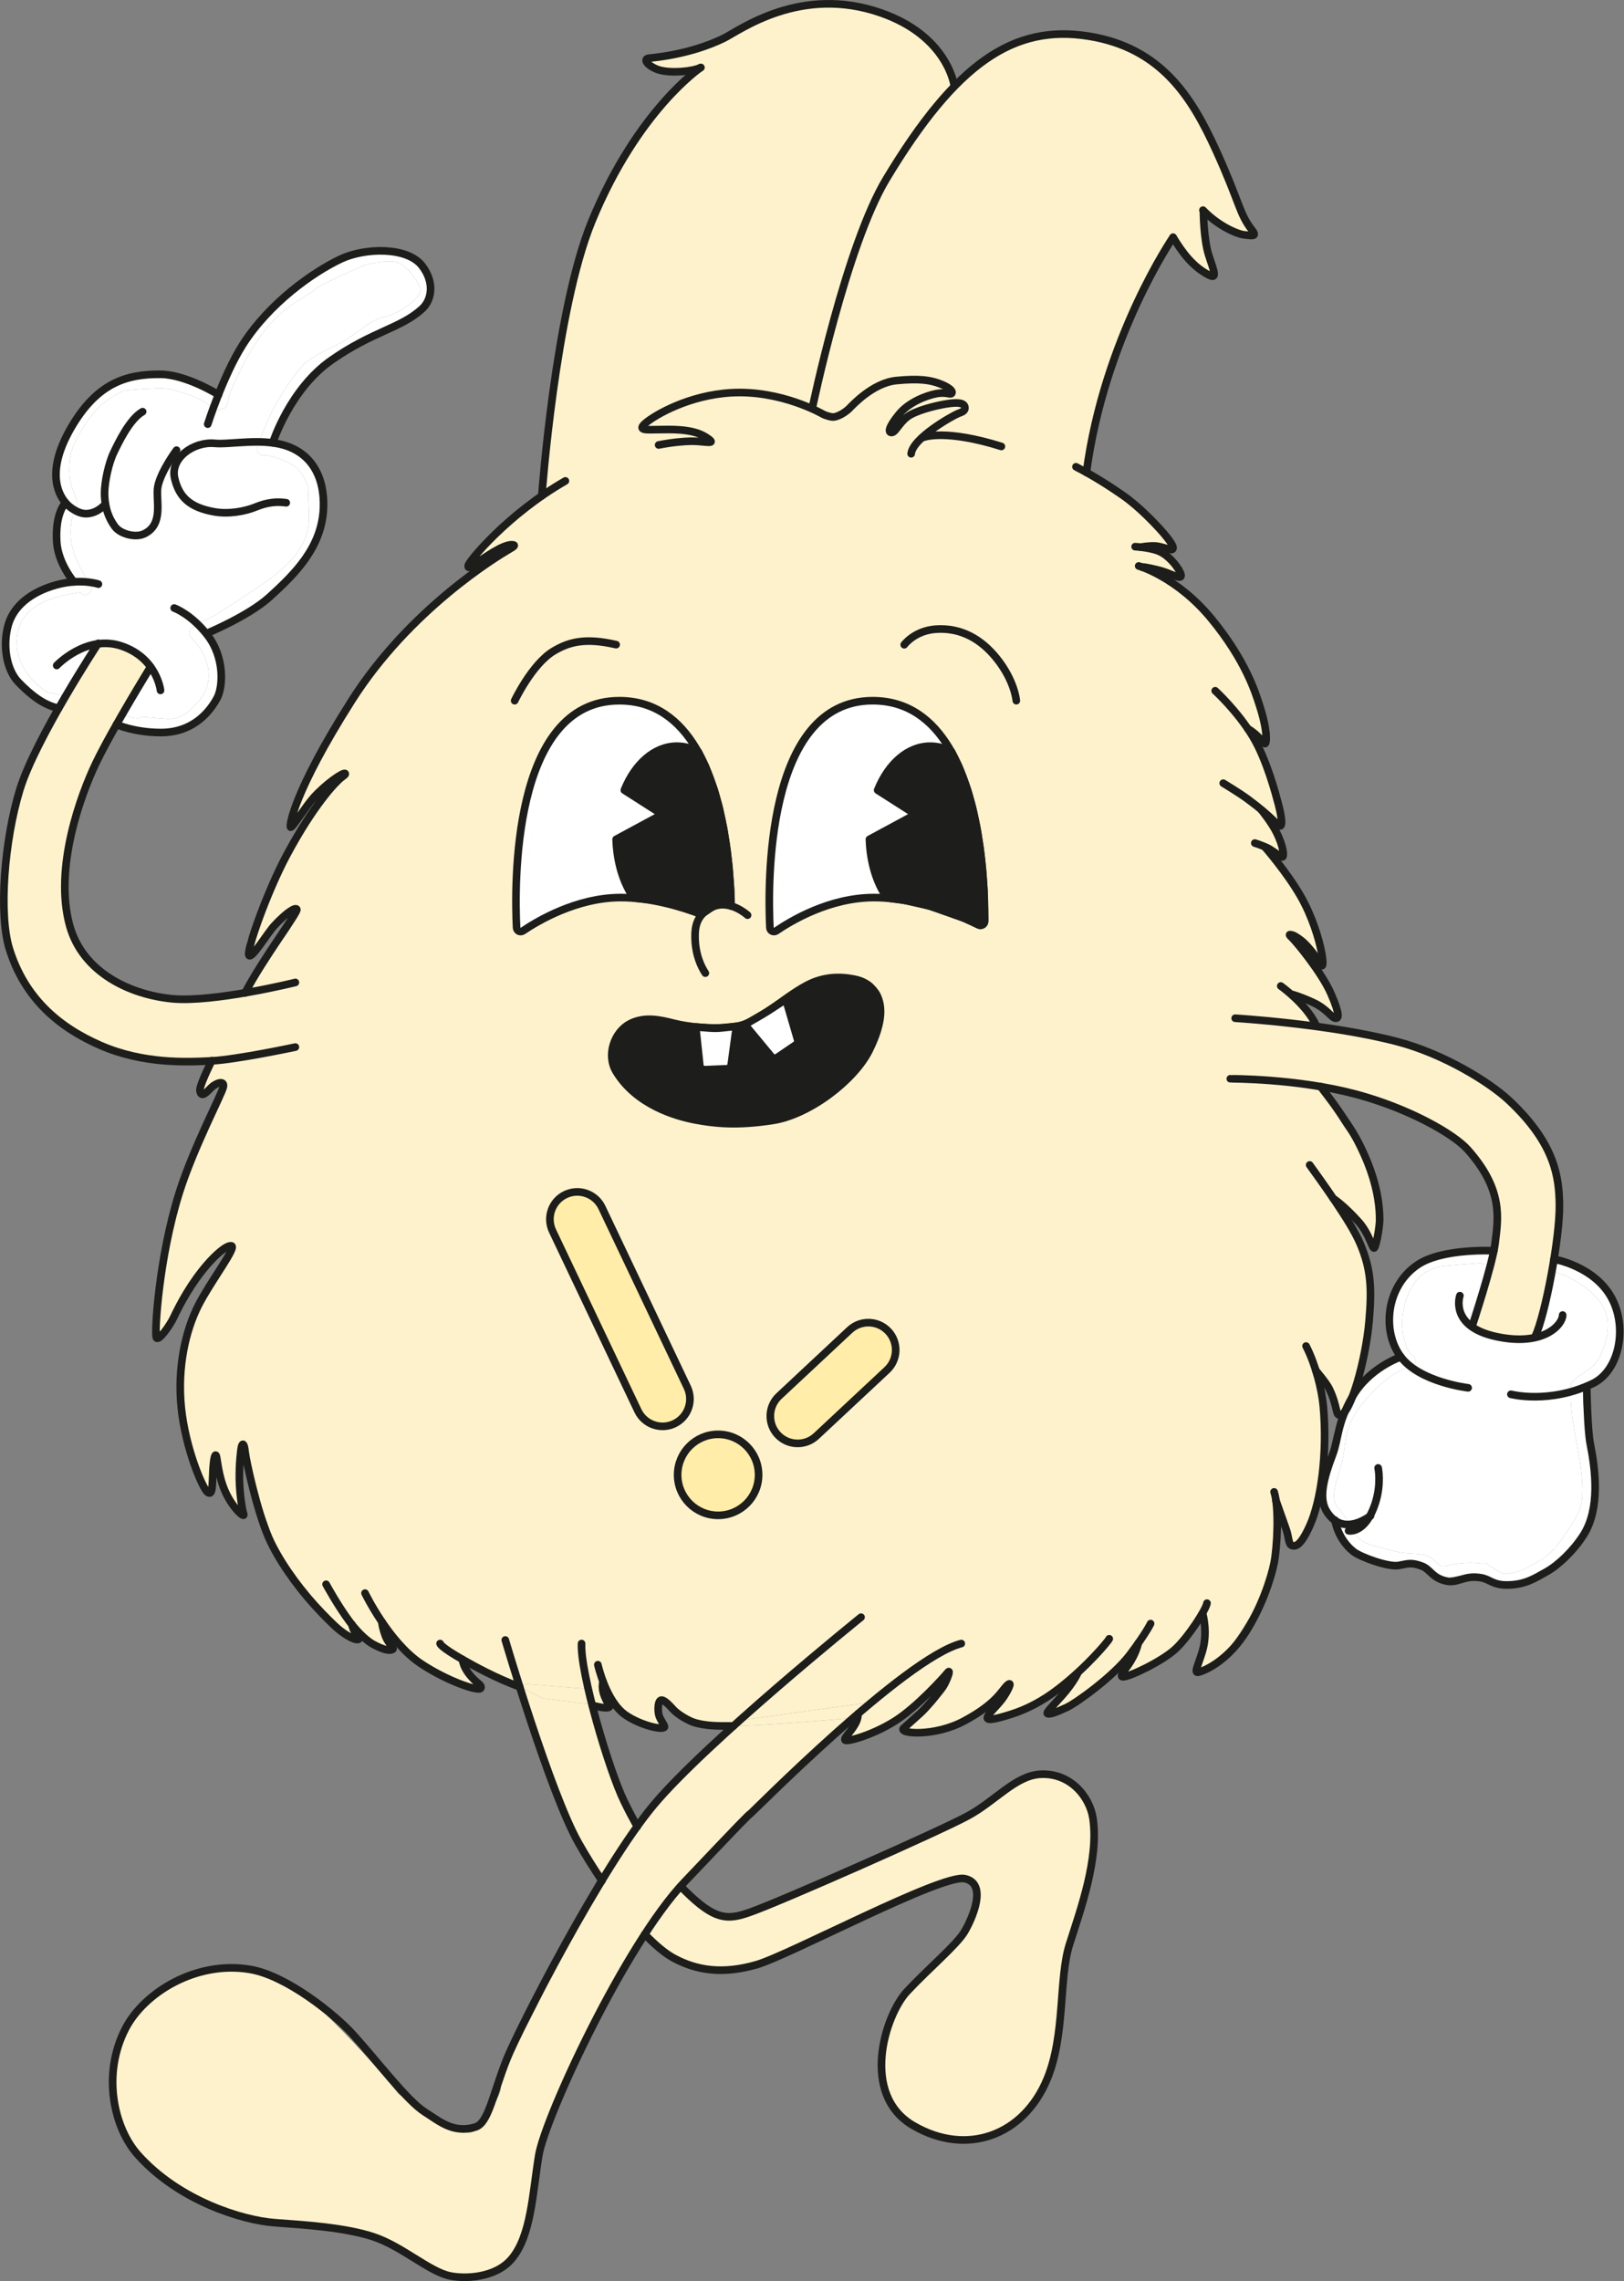 <svg width="1705" height="2394" viewBox="0 0 1705 2394" fill="none" xmlns="http://www.w3.org/2000/svg">
<rect x="0" y="0" width="1705" height="2394" fill="#808080" stroke="none"/>
<g clip-path="url(#clip0_3648_2577)">
<path d="M1700.93 1394.03C1701.87 1395.37 1702.26 1397.13 1701.68 1399.2C1698.12 1411.76 1694.52 1426.15 1686.67 1436.83C1680.11 1445.74 1669.81 1449.94 1662.03 1457.37C1660.48 1495.6 1676.04 1532.18 1674.22 1570.45C1674.2 1570.84 1674.14 1571.21 1674.07 1571.56C1673.09 1588.57 1664.05 1602.77 1654.68 1616.46C1645.86 1629.34 1636.27 1642.04 1622.36 1649.75C1621.59 1650.17 1620.83 1650.42 1620.1 1650.54C1610.5 1657.13 1599.51 1661.83 1588.04 1663.88C1582.08 1664.95 1576.43 1665.43 1570.84 1662.68C1565.49 1660.06 1560.53 1656.38 1555.52 1653.11C1554.69 1653.47 1553.69 1653.63 1552.53 1653.52C1543.69 1652.65 1534.97 1653 1526.29 1654.86C1519.27 1656.36 1511.7 1658.19 1505.07 1654.36C1501.91 1652.53 1500.15 1649.7 1497.6 1647.26C1495.18 1644.95 1492.37 1644.26 1489.12 1643.92C1481.43 1643.11 1473.85 1643.08 1466.21 1641.66C1457.96 1640.13 1449.88 1637.83 1441.82 1635.5C1434.49 1633.37 1427.12 1631.05 1421 1626.33C1410.38 1618.14 1407.42 1604.45 1398.1 1595.28C1397.22 1594.41 1396.68 1593.47 1396.4 1592.52C1384.4 1581.76 1387.37 1562.94 1391.24 1549.08C1393.88 1539.64 1397.16 1530.42 1398.44 1520.65C1399.66 1511.4 1400.42 1502.3 1403.72 1493.48C1409.87 1477.05 1420.82 1462.99 1432.99 1450.55C1443.27 1440.06 1454.85 1430.79 1468.21 1424.82C1461.74 1414.86 1459.34 1401.82 1459.16 1390.36C1458.93 1374.56 1462.95 1357.98 1470.93 1344.29C1478.53 1331.25 1490.86 1320.43 1505.88 1317.19C1514.6 1315.31 1523.77 1315.11 1532.62 1314.35C1542.54 1313.51 1552.45 1312.66 1562.36 1311.81C1564.77 1311.6 1566.47 1312.54 1567.48 1314C1579.95 1314.63 1592.01 1318.44 1604.46 1319.92C1617.56 1321.47 1630.53 1320.46 1642.92 1325.12C1644.13 1324.94 1645.43 1325.1 1646.77 1325.74C1673.65 1338.47 1703.52 1360.89 1700.93 1394.03ZM1687.7 1396.51C1691.31 1367.71 1665.97 1349.63 1643.04 1338.33C1641.95 1338.42 1640.78 1338.24 1639.6 1337.68C1627.71 1332.16 1613.49 1334.22 1600.81 1332.45C1586.9 1330.5 1573.4 1325.95 1559.21 1327.09C1557.14 1327.25 1555.59 1326.57 1554.55 1325.45C1541.36 1326.52 1528.16 1327.48 1515.01 1328.88C1501.9 1330.28 1491.11 1337.01 1483.88 1348.06C1476.75 1358.93 1472.9 1372.27 1472.26 1385.21C1471.91 1392.05 1472.43 1398.88 1474.18 1405.52C1475.7 1411.26 1478.08 1418.86 1483.01 1422.64C1485.78 1424.76 1487.33 1428.21 1485.34 1431.53C1484.04 1433.71 1480.97 1435.25 1478.35 1434.72C1464.28 1439.69 1452.55 1449.17 1442.19 1459.75C1431.66 1470.49 1421.63 1482.7 1416.26 1496.93C1413.35 1504.63 1412.44 1512.55 1411.44 1520.65C1410.4 1529.18 1408.32 1537.31 1405.85 1545.52C1402.43 1556.88 1395.33 1575.44 1406.94 1584.46C1407.94 1585.24 1408.51 1586.37 1408.73 1587.61C1416.47 1596.3 1419.68 1608.89 1428.85 1616.1C1434.47 1620.52 1442.14 1622.07 1448.86 1623.99C1456.33 1626.11 1463.83 1628.15 1471.49 1629.45C1478.4 1630.62 1485.39 1630.32 1492.31 1631.3C1499.33 1632.28 1504.22 1635.23 1508.87 1640.48C1511.5 1643.45 1513.3 1644.06 1517.34 1643.48C1521.04 1642.95 1524.66 1641.85 1528.36 1641.27C1536.4 1640 1544.43 1639.72 1552.53 1640.52C1553.34 1640.6 1554.07 1640.8 1554.73 1641.09C1556.47 1639.96 1558.74 1639.73 1561.07 1641.22C1565.65 1644.16 1570.18 1647.22 1574.84 1650.03C1579.13 1652.61 1583.21 1651.73 1587.9 1650.68C1597.65 1648.48 1606.55 1644.3 1614.68 1638.52C1615.76 1637.75 1616.82 1637.39 1617.82 1637.33C1628.67 1630.64 1636.32 1620.32 1643.46 1609.9C1651.41 1598.28 1660.34 1585.81 1661.1 1571.27C1661.12 1570.92 1661.16 1570.59 1661.22 1570.27C1662.99 1531.99 1647.39 1495.36 1649.04 1457.06C1649.06 1456.47 1649.16 1455.93 1649.3 1455.43C1649 1453.66 1649.43 1451.75 1650.97 1450.07C1658.11 1442.27 1668.77 1438.46 1675.41 1430.26C1682.19 1421.88 1685.3 1409.77 1688.18 1399.21C1687.77 1398.38 1687.58 1397.47 1687.7 1396.51Z" fill="white"/>
<path d="M1643.04 1338.33C1665.97 1349.63 1691.31 1367.71 1687.7 1396.51C1687.58 1397.47 1687.77 1398.38 1688.18 1399.21C1685.3 1409.77 1682.19 1421.88 1675.41 1430.26C1668.77 1438.46 1658.11 1442.27 1650.97 1450.07C1649.43 1451.75 1649 1453.66 1649.3 1455.43C1649.16 1455.93 1649.06 1456.47 1649.04 1457.06C1647.39 1495.36 1662.99 1531.99 1661.22 1570.27C1661.16 1570.59 1661.12 1570.92 1661.1 1571.27C1660.34 1585.81 1651.41 1598.28 1643.46 1609.9C1636.32 1620.32 1628.67 1630.64 1617.82 1637.33C1616.82 1637.39 1615.76 1637.75 1614.68 1638.52C1606.55 1644.3 1597.65 1648.48 1587.9 1650.68C1583.21 1651.73 1579.13 1652.61 1574.84 1650.03C1570.18 1647.22 1565.65 1644.16 1561.07 1641.22C1558.74 1639.73 1556.47 1639.96 1554.73 1641.09C1554.07 1640.8 1553.34 1640.6 1552.53 1640.52C1544.43 1639.72 1536.4 1640 1528.36 1641.27C1524.66 1641.85 1521.04 1642.95 1517.34 1643.48C1513.3 1644.06 1511.5 1643.45 1508.87 1640.48C1504.22 1635.23 1499.33 1632.28 1492.31 1631.3C1485.39 1630.32 1478.4 1630.62 1471.49 1629.45C1463.83 1628.15 1456.33 1626.11 1448.86 1623.99C1442.14 1622.07 1434.47 1620.52 1428.85 1616.1C1419.68 1608.89 1416.47 1596.3 1408.73 1587.61C1408.51 1586.37 1407.94 1585.24 1406.94 1584.46C1395.33 1575.44 1402.43 1556.88 1405.85 1545.52C1408.32 1537.31 1410.4 1529.18 1411.44 1520.65C1412.44 1512.55 1413.35 1504.63 1416.26 1496.93C1421.63 1482.7 1431.66 1470.49 1442.19 1459.75C1452.55 1449.17 1464.28 1439.69 1478.35 1434.72C1480.97 1435.25 1484.04 1433.71 1485.34 1431.53C1487.33 1428.21 1485.78 1424.76 1483.01 1422.64C1478.08 1418.86 1475.7 1411.26 1474.18 1405.52C1472.43 1398.88 1471.91 1392.05 1472.26 1385.21C1472.9 1372.27 1476.75 1358.93 1483.88 1348.06C1491.11 1337.01 1501.9 1330.28 1515.01 1328.88C1528.16 1327.48 1541.36 1326.52 1554.55 1325.45C1555.59 1326.57 1557.14 1327.25 1559.21 1327.09C1573.4 1325.95 1586.9 1330.5 1600.81 1332.45C1613.49 1334.22 1627.71 1332.16 1639.6 1337.68C1640.78 1338.24 1641.95 1338.42 1643.04 1338.33Z" fill="white"/>
<path d="M435.88 271.5C446.01 283.06 460.19 299.16 451.32 315.07C443.61 328.89 427.79 336.79 414.13 343.35C412.86 343.96 411.62 344.13 410.47 344.01C410.28 344.04 410.08 344.08 409.89 344.1C394 346.23 382.26 360.04 369.3 368.13C356.78 375.96 341.71 379.78 330.69 389.93C329.91 390.65 329.08 391.13 328.23 391.41C309.27 413.16 294.73 438.43 285.34 465.68C290.8 466.95 296.04 468.89 301.24 471.05C306.71 473.32 312.37 475.42 317.13 479.01C325.85 485.57 331.58 495.92 335.54 506.03C336.59 507.06 337.21 508.58 337.01 510.59C335.22 528.92 340.14 547.01 334.15 564.97C328.84 580.86 318.43 594.46 306.12 605.63C292.65 617.86 277.18 627.92 261.99 637.84C253.82 643.17 245.57 648.38 237.3 653.54C230.07 658.05 222.84 663.01 214.34 664.69H214.33C223.02 674.81 229.49 686.83 231.4 700.18C233.87 717.57 228.13 731.94 217.7 745.54C216.9 746.59 215.91 747.46 214.81 748.03C208.04 756.35 199.04 763.16 188.58 765.98C176.49 769.25 163.04 766.43 150.79 765.37C150.48 765.34 150.18 765.29 149.89 765.23C148.95 765.99 147.76 766.52 146.31 766.66C138.18 767.49 130.88 764.2 123.4 761.53C115.75 758.81 107.95 756.49 100.2 754.05C87.96 750.19 75.69 745.75 63.18 742.57C61.37 744.85 58.21 746.17 54.88 744.56C41.62 738.16 29.45 729.17 20.33 717.54C4.35 697.17 -1.05 668.32 11.83 644.92C24.94 621.12 51.89 613.71 77.07 609.65C70.88 598.79 65.44 587.43 62.87 575.2C59.46 559.02 61.38 542.74 67.74 527.6C65.67 520.43 62.02 513.84 60.92 506.31C59.65 497.65 59.64 488.62 60.76 479.95C62.95 463.11 71.68 448.79 80.79 434.83C81.09 434.36 81.43 433.96 81.79 433.61C81.86 433.48 81.93 433.36 82.02 433.23C93.62 416.67 109.37 404.34 128.18 396.94C129.66 396.35 130.98 396.34 132.1 396.71C141.21 395.8 150.34 395.16 159.49 394.87C168.33 394.6 177.31 394.17 185.86 396.84C194.08 399.4 202.76 401.75 210.67 405.16C216.64 407.73 222.09 411.17 227.4 414.84C230.48 403.04 236.33 391.82 241.7 381C247.45 369.4 253.79 358.05 261.26 347.46C268.91 336.62 277.61 326.51 287.81 317.97C297.88 309.53 308.95 302.46 320.12 295.58C320.57 294.33 321.5 293.18 323.04 292.36C332.74 287.2 342.61 282.4 352.55 277.76C361.79 273.44 371.07 268.57 380.77 265.36C390.08 262.29 400.99 261.06 410.77 261.36C418.74 261.61 426.85 263.87 432.58 269.49C433.73 269.71 434.86 270.34 435.88 271.5ZM441.41 304.92C441.78 301.82 439.85 299.11 438.32 296.56C435.43 291.75 432.15 287.24 428.57 282.94C427.43 282.7 426.31 282.03 425.33 280.8C419.97 274.09 411.77 274 403.84 274.56C395.24 275.17 387.05 276.5 379.06 279.84C363.16 286.49 347.48 294.16 332.22 302.21C331.73 303.25 330.92 304.21 329.7 304.96C318.22 311.99 306.58 319.01 296.3 327.75C286.82 335.79 278.58 345.19 271.52 355.4C264.47 365.6 258.43 376.46 252.92 387.56C247.13 399.24 240.88 411.25 238.63 424.21C238.04 427.62 235.55 429.01 232.93 428.89C231.13 430.74 228.41 431.43 225.64 429.45C219.06 424.75 212.38 419.84 204.87 416.74C197.71 413.78 189.81 411.69 182.4 409.38C174.13 406.8 165.1 407.64 156.55 407.98C148.06 408.3 139.59 408.94 131.14 409.8C131.02 409.82 130.91 409.82 130.79 409.82C115.73 415.95 102.57 426.48 93.25 439.79C92.95 440.21 92.63 440.58 92.29 440.91C92.2 441.07 92.12 441.23 92.01 441.39C83.92 453.8 75.46 466.65 73.56 481.68C72.59 489.36 72.43 497.94 73.89 505.57C75.35 513.18 79.56 519.86 81.08 527.44C81.6 530 80.73 532.1 79.23 533.53C73.67 546.64 72.66 561.35 76.2 575.14C79.86 589.39 87.53 602.16 95.13 614.61C99.41 621.62 88.75 628.01 84.21 621.61C55.96 625.88 22.14 634.2 17.96 667.49C14.72 693.38 30.88 714.73 51.62 727.87C52.69 727.46 53.92 727.31 55.28 727.55C71.14 730.37 86.5 736.1 101.83 740.93C109.31 743.29 116.83 745.55 124.25 748.09C131.41 750.53 138.56 754.45 146.31 753.66H146.45C147.48 752.73 148.92 752.21 150.79 752.37C156.48 752.86 162.17 753.36 167.86 753.85C173.07 754.3 178.48 754.96 183.64 753.82C193.11 751.71 200.55 745.35 206.4 737.87C207.12 736.95 207.92 736.35 208.74 736C212.16 731.45 215.39 726.71 217.13 721.26C219.12 715.04 219.57 708.37 218.6 701.91C216.66 689.04 209.45 677.85 200.42 668.76C195.58 663.89 200.88 656.84 206.2 657.73C206.2 655.19 207.6 652.8 210.88 652.15C218.87 650.57 225.6 645.52 232.39 641.28C240.11 636.46 247.8 631.59 255.43 626.61C269.22 617.61 283.27 608.55 295.63 597.61C306.78 587.73 316.83 575.84 321.61 561.51C327.05 545.21 322.57 528.53 323.9 511.85C320.79 503.37 315.75 493.26 307.85 488.35C299.41 483.11 288.71 479.37 278.95 477.59C274.53 479.14 268.51 475.75 270.27 469.97C280.24 437.23 297.1 407.13 319.7 381.44C320.72 380.29 321.86 379.66 323 379.43C335.22 368.97 350.84 364.7 364.19 355.98C379.15 346.21 391.15 333.73 409.6 331.15C419.63 326.32 430.01 321.06 437.29 312.46C439.08 310.34 441.07 307.76 441.41 304.92Z" fill="white"/>
<path d="M438.32 296.56C439.85 299.11 441.78 301.82 441.41 304.92C441.07 307.76 439.08 310.34 437.29 312.46C430.01 321.06 419.63 326.32 409.6 331.15C391.15 333.73 379.15 346.21 364.19 355.98C350.84 364.7 335.22 368.97 323 379.43C321.86 379.66 320.72 380.29 319.7 381.44C297.1 407.13 280.24 437.23 270.27 469.97C268.51 475.75 274.53 479.14 278.95 477.59C288.71 479.37 299.41 483.11 307.85 488.35C315.75 493.26 320.79 503.37 323.9 511.85C322.57 528.53 327.05 545.21 321.61 561.51C316.83 575.84 306.78 587.73 295.63 597.61C283.27 608.55 269.22 617.61 255.43 626.61C247.8 631.59 240.11 636.46 232.39 641.28C225.6 645.52 218.87 650.57 210.88 652.15C207.6 652.8 206.2 655.19 206.2 657.73C200.88 656.84 195.58 663.89 200.42 668.76C209.45 677.85 216.66 689.04 218.6 701.91C219.57 708.37 219.12 715.04 217.13 721.26C215.39 726.71 212.16 731.45 208.74 736C207.92 736.35 207.12 736.95 206.4 737.87C200.55 745.35 193.11 751.71 183.64 753.82C178.48 754.96 173.07 754.3 167.86 753.85C162.17 753.36 156.48 752.86 150.79 752.37C148.92 752.21 147.48 752.73 146.45 753.66H146.31C138.56 754.45 131.41 750.53 124.25 748.09C116.83 745.55 109.31 743.29 101.83 740.93C86.5 736.1 71.14 730.37 55.28 727.55C53.92 727.31 52.69 727.46 51.62 727.87C30.88 714.73 14.72 693.38 17.96 667.49C22.14 634.2 55.96 625.88 84.21 621.61C88.75 628.01 99.41 621.61 95.13 614.61C87.53 602.16 79.86 589.39 76.2 575.14C72.66 561.35 73.67 546.64 79.23 533.53C80.73 532.1 81.6 530 81.08 527.44C79.56 519.86 75.35 513.18 73.89 505.57C72.43 497.94 72.59 489.36 73.56 481.68C75.46 466.65 83.92 453.8 92.01 441.39C92.12 441.23 92.2 441.07 92.29 440.91C92.63 440.58 92.95 440.21 93.25 439.79C102.57 426.48 115.73 415.95 130.79 409.82C130.91 409.82 131.02 409.82 131.14 409.8C139.59 408.94 148.06 408.3 156.55 407.98C165.1 407.64 174.13 406.8 182.4 409.38C189.81 411.69 197.71 413.78 204.87 416.74C212.38 419.84 219.06 424.75 225.64 429.45C228.41 431.43 231.13 430.74 232.93 428.89C235.55 429.01 238.04 427.62 238.63 424.21C240.88 411.25 247.13 399.24 252.92 387.56C258.43 376.46 264.47 365.6 271.52 355.4C278.58 345.19 286.82 335.79 296.3 327.75C306.58 319.01 318.22 311.99 329.7 304.96C330.92 304.21 331.73 303.25 332.22 302.21C347.48 294.16 363.16 286.49 379.06 279.84C387.05 276.5 395.24 275.17 403.84 274.56C411.77 274 419.97 274.09 425.33 280.8C426.31 282.03 427.43 282.7 428.57 282.94C432.15 287.24 435.43 291.75 438.32 296.56Z" fill="white"/>
<path d="M1638.19 1249.07C1639.2 1250.1 1639.85 1251.56 1639.84 1253.44C1639.66 1276.37 1631.49 1298.27 1630.66 1321.1C1631.23 1322.3 1631.4 1323.74 1630.98 1325.38C1627.46 1338.92 1624.21 1352.53 1621.23 1366.19C1618.61 1378.17 1615.79 1390.14 1609.39 1400.74C1608.64 1402.56 1607.19 1404.08 1605.22 1404.38C1585.72 1407.39 1566.01 1403.51 1549.53 1392.47C1549.16 1392.22 1548.83 1391.95 1548.53 1391.66C1545.68 1390.63 1543.59 1387.91 1544.87 1384.19C1555.9 1352.19 1569.96 1319.46 1572.31 1285.36C1572.39 1284.19 1572.72 1283.19 1573.22 1282.35C1572.67 1281.43 1572.38 1280.37 1572.52 1279.25C1573.93 1267.74 1570.12 1255.03 1566.17 1244.28C1562.3 1233.77 1555.98 1224.31 1548.17 1216.32C1546.77 1214.88 1546.24 1213.27 1546.31 1211.72C1540.85 1202.02 1531.74 1195.64 1522.25 1190C1510.6 1183.08 1498.71 1176.55 1486.92 1169.88C1485.97 1169.84 1484.98 1169.58 1483.98 1169.02C1464.64 1158.28 1444.18 1150.06 1422.81 1144.38C1422.8 1144.38 1422.79 1144.39 1422.77 1144.39C1413.3 1144.59 1404.49 1141.47 1395.31 1139.69C1391.83 1139.01 1388.25 1138.72 1384.64 1138.61C1388.64 1145.36 1394.39 1151.28 1397.99 1158.2C1403.27 1168.33 1407.57 1178.09 1414.69 1187.15C1421.72 1196.09 1428.2 1205.03 1432.85 1215.47C1436.72 1224.15 1439.61 1233.14 1441.73 1242.37C1443.49 1243.35 1444.76 1245.15 1444.73 1247.79C1444.53 1262.02 1448.3 1275.8 1447.35 1289.93C1447.95 1291.88 1448.22 1293.94 1448 1296.13C1447.21 1304.2 1434.81 1304.44 1434.98 1296.71C1434.23 1295.45 1433.87 1293.9 1434.17 1292.13C1434.17 1292.06 1434.19 1291.98 1434.2 1291.9C1432.44 1287.9 1428.32 1284.05 1425.82 1281.26C1422.2 1277.23 1418.33 1273.42 1414.25 1269.87C1409.78 1265.98 1405.03 1262.47 1400.06 1259.28C1408.72 1275.15 1417.51 1290.99 1425.34 1307.24C1434.3 1325.83 1440.5 1346.01 1436.73 1366.61C1436.95 1367.32 1437.05 1368.11 1436.99 1369.01C1434.41 1405.55 1426.17 1441.42 1412.29 1475.31C1412.15 1476.24 1411.98 1477.17 1411.75 1478.1C1410.25 1484.39 1402.44 1483.75 1399.85 1479.39C1398.68 1477.82 1398.13 1475.81 1398.89 1473.99C1399.14 1473.38 1399.38 1472.77 1399.63 1472.16C1400.7 1462.59 1394.84 1453.83 1389.29 1446.41C1385.04 1440.74 1380.6 1435 1375.45 1430.04C1377.61 1442.89 1383.97 1455.12 1385.94 1468.03C1388.51 1484.91 1387.81 1502.2 1387.52 1519.21C1387.22 1536.58 1387.52 1554.53 1383.51 1571.54C1379.67 1587.84 1371.43 1602.71 1363.36 1617.22C1359.89 1623.44 1352 1619.81 1351.24 1613.94C1349.46 1600.17 1345.09 1586.95 1338.66 1574.78C1340.03 1605.3 1337.9 1636.3 1327.45 1665.13C1320.93 1683.11 1311.15 1699.71 1300.58 1715.58C1295.46 1723.28 1290.01 1730.75 1284.24 1737.98C1279.12 1744.38 1273.64 1750.7 1265.33 1752.69C1263.16 1753.22 1261.32 1752.7 1259.94 1751.63C1257 1750.65 1254.84 1747.91 1256.21 1744.14C1262.64 1726.43 1267.9 1707.56 1266.34 1688.68C1256.32 1701.69 1245.79 1714.31 1234.69 1726.43C1228.32 1733.38 1221.73 1740.51 1213.24 1744.87C1206.27 1748.45 1198.06 1750.28 1192.5 1756.1C1187.18 1761.67 1179.07 1754.56 1182.3 1748.22C1182.81 1747.21 1183.46 1746.12 1183.7 1744.99C1183.76 1744.71 1183.79 1744.53 1183.81 1744.41C1183.29 1744.47 1180.01 1745.56 1177.95 1746.2C1157.12 1762.37 1136.56 1778.87 1116.27 1795.71C1111.01 1800.08 1101.43 1794.23 1106.06 1787.83C1109.49 1783.09 1112.93 1778.34 1115.92 1773.3C1117.1 1771.31 1118.24 1769.26 1119.25 1767.17C1119.01 1767.32 1118.77 1767.48 1118.54 1767.64C1116.7 1768.89 1114.89 1769 1113.35 1768.43C1102.92 1772.2 1095.52 1781.6 1086.2 1787.35C1075.2 1794.13 1062.2 1796.33 1050.75 1802.14C1045.45 1804.83 1037.83 1798.96 1041.86 1793.25C1043.99 1790.22 1046.08 1787.17 1048.13 1784.08C1042.89 1787.8 1037.18 1790.82 1031.15 1793.12C1030.48 1795.17 1028.96 1796.96 1026.81 1797.25C1015.2 1798.82 1005.99 1807.25 995.25 1811.38C985.28 1815.21 974.51 1816.42 963.87 1817.23C962.39 1818.15 960.8 1818.3 959.34 1817.92C957.86 1818.06 956.41 1817.73 954.77 1816.76C948.94 1813.33 951.82 1805.09 958.05 1804.65C958.14 1804.64 958.23 1804.64 958.32 1804.63C965.98 1796.88 973.62 1789.03 980.23 1780.36C983.74 1775.75 986.95 1770.9 989.7 1765.8C990.58 1764.17 991.41 1762.52 992.18 1760.83C961.31 1783.02 934.98 1811.83 898.51 1825.14C895.47 1826.24 893.11 1825.06 891.79 1823.02C890.04 1821.15 889.18 1818.37 890.51 1815.45C891.82 1812.55 893.2 1809.52 894.28 1806.41L918.09 1785.87L778.6 1805.25C775.65 1806.9 772.51 1808.98 769.21 1811.42C764.62 1811.48 760.62 1811.45 757.38 1811.31C725.54 1809.91 706.94 1794.17 706.94 1794.17C706.94 1794.17 693.67 1775.65 691.66 1787.43C689.65 1799.21 697.53 1812.57 697.53 1812.57L666.69 1805.58L643.5 1785.61L640 1791.05L620.54 1788.64C618.25 1778.64 616.99 1772.41 616.99 1772.41L545.64 1766.76L547.08 1771.36L508.03 1752.85C500.32 1748.29 492.94 1742.94 485.07 1738.6C486.3 1741.21 487.6 1743.79 488.99 1746.31C492.22 1752.17 495.88 1757.81 500.01 1763.08C505.13 1769.63 497.35 1777.71 490.81 1772.28C485 1767.44 477.77 1764.66 470.94 1761.61C464.18 1758.59 457.59 1755.21 451.35 1751.23C439.53 1743.69 429.1 1734.23 421.34 1722.54C420.86 1722.23 420.39 1721.85 419.95 1721.35C414.85 1715.75 409.53 1710.37 404.04 1705.16C404.42 1710.98 405.82 1716.7 408.08 1722.23C410.33 1727.75 403 1732.12 398.53 1729.57C390.45 1724.96 382.37 1720.24 374.95 1714.65C372.9 1715.84 370.19 1716.12 368.03 1715.11C357.9 1710.4 348.12 1702.38 339.77 1695.01C332.85 1688.9 324.81 1681.22 324.17 1671.74C316.26 1661.11 305.6 1652.82 298.31 1641.66C290.28 1629.37 286.27 1614.19 281.25 1600.51C275.68 1585.31 270.1 1570.11 264.53 1554.9C260.17 1543 254.1 1530.49 252.39 1517.67C251.21 1520.09 250.91 1523.23 250.55 1525.6C249.78 1530.7 249.67 1535.93 249.84 1541.08C250.19 1552.14 252.18 1563.02 254.18 1573.88C255.68 1582.02 244.09 1585.44 241.64 1577.33C237.73 1564.37 228.6 1553.25 224.88 1540.48C223.02 1545.61 222.23 1551.12 222.53 1556.78C222.92 1564.07 211.09 1565.69 209.76 1558.5C203.91 1526.91 185.74 1498.35 189.28 1465.44C189.01 1464.73 188.85 1463.93 188.85 1463.02C188.9 1431.98 195.68 1401.56 208.5 1373.34C210.7 1357.26 220.2 1344.7 230.67 1332.7C235.98 1326.6 242.64 1320.17 246.01 1312.69C247.06 1310.36 247.96 1308.41 245.23 1307.55C242.92 1306.82 239.63 1307.94 236.83 1308.77C224.57 1319.55 212.29 1330.68 202.89 1344.08C197.44 1351.86 193.32 1360.41 188.45 1368.53C183.27 1377.17 178.26 1384.87 175.17 1394.56C174.84 1395.6 174.34 1396.45 173.72 1397.11C173.72 1397.49 173.71 1397.87 173.72 1398.26C173.79 1406.64 160.79 1406.62 160.72 1398.26C160.6 1384.44 161.71 1370.67 164 1357.05C166.2 1344.04 171.18 1331.05 170.4 1317.72C170.37 1317.24 170.39 1316.79 170.45 1316.37C170.31 1315 170.56 1313.54 171.15 1312.16C183.12 1283.97 189.51 1253.84 198.23 1224.58C202.55 1210.1 207.35 1195.6 214.62 1182.3C220.91 1170.8 229.88 1159.48 230.52 1145.89C230.59 1144.43 231.05 1143.23 231.76 1142.28C231.82 1141.34 232.11 1140.36 232.71 1139.36C233.72 1137.69 228.9 1138.24 227.99 1138.5C224.86 1139.42 222.43 1141.53 220.31 1143.92C216.66 1148.03 208.83 1144.85 209.22 1139.32C209.85 1130.29 213.7 1122.84 218.06 1115.43C197.89 1114.52 177.84 1112.13 157.85 1109.32C140.27 1106.86 121.8 1105.11 107.18 1094.42C93.54 1092.77 80.71 1082.51 70.08 1074.41C59.07 1066.02 48.94 1056.68 39.76 1046.35C36.93 1046.68 34.04 1045.34 33.21 1041.75C31.59 1034.68 27.66 1028.82 24.14 1022.59C20.67 1016.46 17.58 1010.14 14.87 1003.63C9.48 990.67 6.1 977.11 5.35 963.07C5.26 962.73 5.19 962.37 5.15 962.01C1.97 936.92 11.09 912.34 9.14 887.23C8.97 885.04 9.75 883.43 11 882.39C10.97 881.97 10.97 881.53 11.02 881.06C12.85 864.79 15.89 848.7 20.47 832.97C24.7 818.48 29.86 803.9 37.9 791.05C38 790.33 38.22 789.59 38.6 788.85C58.15 750.36 79.39 713.07 104.12 677.65C104.78 676.71 105.56 676.04 106.41 675.57C107.72 673.52 110.09 672.33 113.12 673.46C121.28 676.49 128.83 680.91 136.35 685.26C143.57 689.44 149.83 694.5 154.66 701.36C157.55 705.44 154.71 709.39 150.93 710.49C146.35 722.84 138.81 733.43 130.9 743.92C122.17 755.51 114.08 767.35 107.63 780.38C100.89 793.98 96.36 808.41 91.86 822.86C86.99 838.47 82.11 854.09 77.24 869.7C76.57 871.88 75.14 873.2 73.47 873.82C74.41 894.14 67.25 913.39 65.37 933.45C63.35 955.06 71.45 974.07 80.53 993.19C80.91 993.99 81.11 994.77 81.19 995.53C101.3 1031.12 144.24 1041.31 181.59 1048.01C183.07 1048.28 184.16 1048.9 184.93 1049.74C198.42 1050.66 212 1050.12 225.33 1047.7C237.21 1045.54 248.72 1041.81 260.65 1040.07C260.64 1039.62 260.66 1039.16 260.74 1038.68C262.92 1025.29 272.39 1015.2 280.86 1005.25C290.36 994.08 300.3 982.3 307.34 969.37C308.99 966.34 310.38 963.18 311.14 959.81C311.5 958.22 311.34 956.43 311.74 954.9C311.6 954.36 311.52 953.96 311.51 953.68C311.39 953.67 311.27 953.66 311.16 953.65C308.16 954.88 305.55 955.53 302.71 957.39C299.89 959.23 297.15 961.26 294.49 963.32C287.38 968.83 280.61 975.17 276.07 982.89C274.5 985.96 273.08 989.09 271.95 992.34C269.22 1000.17 257.07 997 259.41 988.89C260.96 983.53 263.32 978.67 266.24 974.19C270.92 965.85 276.37 957.9 280.68 949.34C287.92 934.97 293.11 919.69 298.33 904.51C298.43 904.22 298.54 903.95 298.67 903.69C298.83 902.99 299.12 902.28 299.59 901.56C311.09 883.95 322.46 866.25 334.11 848.74C339.44 840.73 345.33 833.29 351.57 825.97C354.78 822.2 357.93 818.35 360.48 814.15C353.88 816.91 348.31 822.6 342.98 827.34C334.37 835.02 325.95 842.89 318.48 851.71C313.07 858.11 303.92 848.87 309.29 842.52C310.97 840.54 312.7 838.61 314.47 836.72C319.2 804.6 344.39 781.37 360.24 754.37C368.68 739.97 376.88 725.6 386.79 712.13C396.58 698.82 407.2 686.15 417.84 673.51C418.19 673.09 418.56 672.74 418.93 672.46C419.08 672.26 419.24 672.07 419.42 671.88C442.01 647.87 466.47 625.8 492.47 605.56C492.83 605.02 493.3 604.51 493.91 604.02C497.74 601.01 501.33 597.66 504.37 593.84C504.68 593.45 505.03 592.87 505.4 592.22C499.48 592.56 495.28 586.28 499.75 581.31C511.74 567.98 525.71 556.61 539.23 544.9C549.6 535.9 559.9 525.25 572.42 519.16C572.77 497.77 573.6 476.4 574.98 455.06C575 454.62 575.08 454.2 575.17 453.81C575.87 437.45 578.51 421.28 581.13 405.15C583.87 388.32 586.61 371.49 589.35 354.66C589.57 353.31 590.09 352.28 590.8 351.53C593.95 326.55 597.45 301.48 606.3 277.78C606.93 276.12 607.99 274.97 609.24 274.27C609.24 273.89 609.27 273.52 609.33 273.12C610.89 263.68 613.63 254.68 617.4 245.89C619.35 241.35 621.5 236.9 622.89 232.14C624.1 228 624.72 223.72 625.89 219.57C628.36 210.77 633 202.59 637.01 194.43C641.53 185.26 646.05 176.08 650.57 166.9C651.52 164.97 652.98 163.97 654.55 163.68C654.6 163.51 654.66 163.33 654.73 163.14C662.83 142.92 676.87 126.61 691.17 110.5C698.54 102.2 705.69 93.51 714.18 86.32C718.03 83.05 722.11 80.14 726.46 77.59C728.59 76.35 730.91 75.18 732.8 73.56C733.13 73.29 733.4 73 733.67 72.72C732.17 72.83 730.69 72.99 729.38 73.04C725.53 73.19 721.69 73.38 717.85 73.55L694.54 74.59C691.41 74.73 689.46 73.01 688.67 70.78C681.14 70.46 681.46 58.3 689.49 57.77C718.62 55.83 747.02 47.73 772.83 34.19C772.91 33.48 773.12 32.79 773.43 32.13C774.15 29.72 776.14 27.75 779.39 27.75C779.67 27.75 779.94 27.77 780.21 27.8C780.64 27.56 781.13 27.36 781.67 27.2C800.93 21.68 817.94 10.36 837.56 5.84C854.46 1.95 872.12 1.85 889.07 5.49C897.88 7.38 906.03 10.77 914.45 13.87C918.67 15.42 922.94 16.75 927.39 17.42C931.6 18.06 935.69 18.44 939.68 20.03C954.82 26.07 968.95 37.13 980.52 48.44C986.12 53.92 992.29 60.01 995.98 67.01C999.24 73.21 1000.01 80.01 1000.05 86.86C1010.65 84.92 1020.64 76.3 1029.16 70.7C1039.78 63.72 1049.87 54.85 1061.37 49.36C1072.88 43.88 1086.21 41.19 1098.77 39.42C1106.86 38.29 1115.04 37.91 1123.05 38.99C1123.84 36.77 1125.79 35.07 1128.91 35.24C1145.06 36.16 1160.91 39.67 1175.88 45.82C1202.5 56.75 1225.56 74.79 1242.89 97.73C1252.73 110.76 1259.67 125.37 1266.37 140.18C1273.96 157.01 1281.56 173.83 1289.15 190.66C1289.56 191.56 1289.75 192.45 1289.78 193.3C1289.91 193.77 1290.01 194.25 1290.07 194.75C1292.02 211.31 1305.52 224.21 1313.48 238.09C1314.55 239.95 1314.6 241.76 1314.03 243.3C1312.92 246.9 1308.86 249.84 1304.51 247.56C1296.1 243.17 1288.62 237.02 1280.97 231.46C1275.57 227.53 1270.18 223.61 1264.78 219.68C1264.79 228.43 1265.3 237.14 1267.28 245.75C1269.77 256.53 1273.22 267.14 1273.3 278.24C1276.92 283.32 1270.82 289.98 1265.42 287.85C1263.11 287.56 1261.02 286.18 1260.4 283.69C1249.48 273.13 1238.7 262.23 1230.09 249.74C1225.78 258.74 1220.66 267.29 1215.39 275.84C1208.21 287.5 1201.56 299.4 1195.53 311.71C1185.69 331.76 1175.95 352.08 1167.57 372.85C1168.56 373.89 1169.15 375.36 1169.02 377.27C1168.34 387.37 1164.97 396.47 1160.96 405.66C1156.85 415.06 1153.13 424.3 1150.66 434.29C1145.78 453.94 1141.78 473.84 1137.5 493.63C1152.75 500.79 1165.57 512.29 1178.42 523.07C1195.24 537.18 1211.76 551.63 1228 566.39C1229.96 568.17 1230.38 570.3 1229.84 572.21C1229.77 576.04 1226.59 579.98 1221.77 578.75C1217.42 577.63 1213.04 576.74 1208.6 576.17C1211.59 577.22 1214.56 578.31 1217.48 579.57C1225.92 583.22 1233.35 588.44 1238.35 596.3C1241.27 600.9 1236.35 607.78 1231.01 605.85C1223.12 602.99 1215.05 600.01 1206.76 598.42C1216.33 603.18 1225.3 608.96 1233.6 615.71C1233.97 615.86 1234.35 616.04 1234.73 616.28C1244.64 622.45 1253.07 631.18 1261.02 639.65C1268.83 647.96 1276.08 656.78 1282.81 665.97C1294.47 681.89 1304.19 699.03 1312.15 717.03C1313.95 718.01 1315.34 719.8 1315.51 722.39C1315.58 723.55 1315.71 724.69 1315.87 725.82C1315.95 726.04 1316.04 726.25 1316.13 726.47C1316.61 727.67 1316.72 728.77 1316.55 729.73C1319.27 742.87 1326.22 755.06 1329.04 768.21C1330.66 775.76 1321.45 779 1317.16 773.22C1314.62 769.81 1311.52 767.05 1308.03 764.92C1326.15 792.05 1338.39 822.97 1343.65 855.2C1344.62 861.14 1337.64 866.64 1332.78 861.53C1328.8 857.33 1324.61 853.35 1320.23 849.59C1329.77 861.27 1337.58 874.4 1343.33 888.55C1345.6 894.13 1338.26 898.34 1333.78 895.89C1333.17 895.56 1332.57 895.24 1331.96 894.91C1334.07 897.46 1336.09 900.09 1338.07 902.77C1345.03 912.19 1351.85 921.74 1358.32 931.51C1371.51 951.42 1382.95 972.9 1387.57 996.53C1388.87 1003.13 1381.76 1007.02 1376.71 1002.86C1373.16 999.92 1369.53 997.1 1365.85 994.35C1378.32 1014.81 1390.2 1035.62 1401.45 1056.78C1404.81 1063.1 1396.31 1070.34 1391.24 1064.66C1387.5 1060.47 1383.77 1056.27 1380.02 1052.08C1378.45 1050.32 1376.97 1048.26 1374.79 1047.25C1372.73 1046.29 1370.17 1046.07 1367.96 1045.62C1362.63 1044.54 1357.31 1043.47 1351.98 1042.39C1362.37 1052.51 1371.66 1063.71 1379.8 1075.81C1380.26 1076.49 1380.56 1077.18 1380.74 1077.84C1413.4 1080.65 1445.62 1087.16 1476.76 1097.47C1477.23 1097.63 1477.65 1097.82 1478.04 1098.04C1491.34 1097.48 1503.9 1102.87 1515.32 1109.34C1529.01 1117.09 1542.28 1125.66 1555.7 1133.86C1556.59 1134.4 1557.26 1135.05 1557.75 1135.76C1568.97 1140.07 1577.7 1148.47 1586.35 1156.69C1596.17 1166.02 1605.63 1175.77 1612.77 1187.36C1613.39 1188.37 1613.7 1189.37 1613.76 1190.32C1615.94 1195.26 1619.17 1199.79 1621.7 1204.55C1624.2 1209.26 1626.45 1214.09 1628.53 1219.01C1632.64 1228.75 1635.85 1238.77 1638.19 1249.07Z" fill="#FDF2CC"/>
<path d="M1146.96 1931.49C1148.49 1932.51 1149.56 1934.22 1149.56 1936.62C1149.55 1948.12 1147.75 1959.65 1143.82 1970.48C1140.04 1980.89 1135.45 1990.58 1132.96 2001.44C1130.41 2012.53 1126.72 2022.71 1122.8 2033.36C1119.11 2043.36 1117.13 2053.81 1115.33 2064.28C1115.49 2064.79 1115.6 2065.34 1115.64 2065.93C1117.93 2099.23 1114.39 2132.77 1105.3 2164.88C1106.09 2171.58 1102.77 2177.59 1099.83 2183.38C1097.11 2188.75 1094.32 2194.1 1091.16 2199.22C1084.44 2210.11 1076.09 2219.44 1065.25 2226.35C1044.13 2239.8 1016.99 2250.4 991.8 2244.21C990.9 2244.42 989.91 2244.45 988.83 2244.23C963.42 2239.03 941.12 2221.8 929.71 2198.51C929.24 2197.56 929.02 2196.62 928.98 2195.72C925.57 2172.7 924.28 2148.9 931.11 2126.34C936.9 2107.2 948.48 2089.37 965.91 2079.12C966.27 2078.45 966.78 2077.8 967.5 2077.2C978.54 2068.04 989.18 2058.36 999.12 2048.01C1008 2038.76 1016.35 2028.6 1021.26 2016.64C1021.27 2016.5 1021.27 2016.37 1021.29 2016.23C1022.47 2006.14 1023.69 1996.04 1024.84 1985.94C1025.1 1983.69 1025.22 1981.41 1025.48 1979.17C1025.77 1976.66 1024.79 1977.48 1022.07 1976.59C1017.32 1975.04 1012.57 1973.49 1007.83 1971.94C986.14 1975.3 965.4 1982.48 946.35 1993.46C944.94 1994.27 943.55 1994.5 942.29 1994.31C941.41 1996.38 939.51 1997.98 936.59 1997.98C930.29 1998 925.11 2002.1 920 2005.32C914.3 2008.91 908.47 2012.31 902.52 2015.47C890.92 2021.65 878.88 2026.96 866.56 2031.54C866.01 2031.86 865.37 2032.12 864.63 2032.28C853.29 2034.85 843.96 2041.77 833.79 2047.05C823.61 2052.34 812.77 2056.26 801.59 2058.81C800.48 2060.94 798.31 2062.63 795.88 2062.34C791.19 2061.76 787.21 2063.18 782.81 2064.65C778.24 2066.17 773.69 2067.29 768.92 2067.95C759.61 2069.22 750.27 2068.88 740.93 2068.37C740.32 2068.55 739.67 2068.62 739 2068.54C713.44 2065.3 694.32 2049.04 679.28 2029.34C669.12 2040.56 660.35 2052.81 652.92 2066.03C652.84 2066.97 652.53 2067.95 651.9 2068.94C634.72 2095.97 621.17 2124.49 608.23 2153.73C608.17 2153.86 608.1 2153.98 608.04 2154.1C606.88 2165.99 600.63 2175.79 594.6 2185.9C587.74 2197.41 581.61 2209.38 576.36 2221.71C577.27 2223.21 577.57 2225.09 577.31 2227C574.46 2247.51 566.27 2266.59 560.24 2286.26C560.29 2286.64 560.32 2287.03 560.3 2287.45C559.83 2300.99 557.2 2314.35 554.55 2327.6C552.16 2339.54 549.03 2351.39 542.69 2361.89C542.54 2362.23 542.37 2362.58 542.15 2362.92C538.54 2368.59 534.76 2374.2 529.39 2378.36C524.46 2382.18 518.68 2384.52 512.79 2386.47C500.04 2390.7 487.02 2393.6 474.3 2388.68C465.07 2388.34 457.76 2383.5 450.47 2378.25C442.27 2372.33 433.57 2367.33 424.28 2363.3C422.57 2362.55 421.58 2361.42 421.15 2360.14C414.03 2357.53 407.48 2353.76 400.48 2350.81C392.51 2347.45 383.99 2346.59 375.53 2345.17C367.19 2343.77 359.14 2341 350.8 2339.64C342.79 2338.34 334.68 2338.59 326.72 2337.03C326.39 2337.06 326.05 2337.08 325.68 2337.06C312.53 2336.47 299.54 2334.19 286.59 2331.95C274.75 2329.9 262.92 2327.76 251.24 2324.94C249.83 2326.69 247.58 2327.75 244.78 2327.11C236.86 2325.31 229.56 2321.58 222.27 2318.11C215.85 2315.05 209.45 2311.92 203.22 2308.48C190.92 2301.69 179.23 2293.55 169.79 2283.09C168.99 2282.78 168.21 2282.28 167.47 2281.54C149.55 2263.52 131.9 2244.95 121.79 2221.35C120.54 2220.31 119.76 2218.71 119.93 2216.51C122.15 2187.79 109.66 2154.07 132.42 2130.55C131.94 2128.65 132.26 2126.52 133.85 2124.64C147.39 2108.67 161.36 2092.6 179.39 2081.53C198 2070.09 218.43 2067.86 239.82 2067.21C239.94 2067.21 240.05 2067.22 240.16 2067.22C240.33 2067.21 240.51 2067.19 240.69 2067.19C250.08 2067.15 259.56 2067.59 268.72 2069.76C277.27 2071.79 284.87 2075.78 292.42 2080.14C308.53 2089.45 324.42 2098.95 339.13 2110.38C340.2 2111.21 340.84 2112.15 341.16 2113.11C368.33 2139.45 393.93 2167.34 417.82 2196.68C417.95 2196.84 418.07 2197 418.18 2197.16C438.25 2212.32 457.57 2234.29 483.78 2237.55C484.77 2237.67 485.72 2237.94 486.57 2238.35C487.64 2237.92 488.86 2237.76 490.22 2237.98C501.71 2239.87 509.71 2224.36 514.49 2216.35C517.74 2210.92 520.75 2205.32 523.36 2199.56C526.07 2193.6 526.54 2188.58 525.39 2182.16C524.86 2179.22 526.14 2176.88 528.07 2175.48C529.01 2165.46 535.04 2157.3 539.95 2148.8C545.3 2139.55 550.47 2130.21 555.45 2120.76C565.49 2101.75 574.76 2082.35 583.32 2062.63C584.96 2054.09 589.75 2046.52 594.07 2039.1C598.89 2030.82 603.92 2022.66 609.08 2014.59C617.63 2001.24 626.55 1988.14 635.53 1975.09C634.49 1974.63 633.54 1973.87 632.76 1972.74C631.35 1970.68 627.51 1969.76 625.46 1968.34C623 1966.64 621.06 1964.4 619.65 1961.77C616.55 1955.98 615.3 1949.07 615.18 1942.47C605.38 1930.59 598.45 1917.01 592.11 1903.02C585.3 1887.98 578.73 1872.98 574.4 1857.01C570.16 1841.37 566.75 1825.65 559.52 1811.04L547.08 1771.36L570.47 1782.44L620.54 1788.64C628.06 1821.37 646.71 1894.47 668.98 1922.02L672.15 1916.84C672.15 1916.84 730.81 1839.87 769.21 1811.42C809.7 1810.83 895.35 1802.93 895.35 1802.93C895.04 1804.1 894.68 1805.26 894.28 1806.41L839.97 1853.26C819.46 1873.73 798.95 1894.19 778.45 1914.66C778.1 1915 777.75 1915.29 777.39 1915.53C777.04 1916.13 776.56 1916.72 775.92 1917.26C752.5 1937.01 731.25 1959.24 712.76 1983.65C724.68 1991.04 732.82 2003.55 746.29 2008.81C760.57 2014.4 776.85 2013.52 790.26 2006.05C792.78 2004.65 795.21 2005.06 797.02 2006.37C806.17 2005.2 814.53 2000.86 822.42 1996.32C830.85 1991.48 839.13 1986.45 847.79 1982.01C865.35 1973.02 883.75 1965.69 902.64 1960.03C903.68 1958.69 905.23 1957.7 907.31 1957.5C923.69 1955.85 938.54 1946.88 952.95 1939.61C968.32 1931.85 983.69 1924.08 999.06 1916.32C1000.1 1915.07 1001.63 1914.17 1003.66 1914.01C1012.51 1913.34 1020.47 1907.85 1027.45 1902.78C1034.51 1897.64 1041.02 1891.79 1047.88 1886.38C1061.51 1875.62 1076.84 1866.01 1094.78 1865.71C1127.89 1865.16 1149.5 1901.06 1146.96 1931.49Z" fill="#FDF2CC"/>
<path d="M918.09 1785.87L894.28 1806.41C894.68 1805.26 895.04 1804.1 895.35 1802.93C895.35 1802.93 809.7 1810.83 769.21 1811.42C772.51 1808.98 775.65 1806.9 778.6 1805.25L918.09 1785.87Z" fill="#FDF2CC"/>
<path d="M620.54 1788.64L570.47 1782.44L547.08 1771.36L545.64 1766.76L616.99 1772.41C616.99 1772.41 618.25 1778.64 620.54 1788.64Z" fill="#FDF2CC"/>
<path d="M987.83 776.87C993.3 779.3 992.43 786.95 988.13 789C987.95 790.97 987.69 792.95 987.39 794.94C986.86 798.4 982.46 800.36 979.39 799.48C975.74 798.43 974.32 794.98 974.85 791.48C975.02 790.41 975.19 789.28 975.34 788.14C965.93 788.92 957.33 795.67 949.5 800.73C940.79 806.36 927.3 811.96 925.23 823.46C923.6 832.44 932.64 837.03 939.03 841.02C946.61 845.76 953.31 850.83 956.58 859.44C957.73 862.46 955.29 866.9 952.04 867.43C945.45 868.51 938.98 870.29 932.97 873.23C929.98 874.7 927.08 876.38 924.32 878.26C921.07 880.47 919.75 881.51 920.26 885.6C922.15 900.9 925.45 916.15 928.03 931.35C928.16 932.12 928.17 932.85 928.08 933.53C927.98 936.7 925.9 939.74 921.81 939.62C912.72 939.36 903.46 939.04 894.53 941.06C886.14 942.96 878.13 946.34 870.19 949.56C853.13 956.47 836.43 964.24 820.07 972.66C819.88 972.76 819.7 972.84 819.51 972.92C815.9 976.37 808.25 974.88 808.36 968.45C809.05 927.26 809.95 885.97 817.04 845.28C817.06 845.16 817.1 845.05 817.12 844.94C816.15 835.73 819.74 827.24 823.23 818.9C826.31 811.54 829.44 804.19 832.89 796.99C840 782.17 848.61 768.09 860.02 756.17C861.49 754.63 863.18 754.08 864.78 754.2C887.09 740.16 917.26 732.87 942.91 740.92C949.54 743 955.58 746.33 961.35 750.15C966.89 753.83 972.7 757.28 978.07 761.18C983.94 765.44 986.75 770.87 987.83 776.87ZM973.96 775.22C971.64 771.46 966.89 769.49 963.33 767.15C954.01 761.04 945.43 754.47 934.3 752.12C912.3 747.46 888.24 754.35 869.79 766.42C868.94 766.98 868.1 767.3 867.29 767.43C858 777.69 850.92 789.58 844.86 802.01C841.6 808.69 838.63 815.5 835.77 822.35C832.64 829.83 829.13 837.27 830.18 845.55C830.31 846.55 830.08 847.52 829.62 848.38C829.61 848.5 829.6 848.61 829.58 848.73C823.33 884.6 822.2 921.04 821.55 957.38C836.34 950.02 851.41 943.23 866.73 937.03C875.22 933.59 883.82 929.94 892.85 928.15C899.87 926.76 906.97 926.44 914.08 926.48C912.93 919.72 911.79 912.97 910.64 906.21C909.78 901.13 908.9 896.05 908.05 890.96C907.37 886.94 906.44 882.74 907.49 878.69C909.5 870.99 918.4 866.15 924.92 862.76C929.65 860.3 934.61 858.34 939.71 856.88C934.56 852.15 926.71 848.98 921.9 845.02C912.35 837.17 909.59 825.31 914.83 814.03C920.91 800.94 935.12 794.69 946.52 787.14C954.9 781.6 964.14 776.28 973.96 775.22Z" fill="white"/>
<path d="M963.33 767.15C966.89 769.49 971.64 771.46 973.96 775.22C964.14 776.28 954.9 781.6 946.52 787.14C935.12 794.69 920.91 800.94 914.83 814.03C909.59 825.31 912.35 837.17 921.9 845.02C926.71 848.98 934.56 852.15 939.71 856.88C934.61 858.34 929.65 860.3 924.92 862.76C918.4 866.15 909.5 870.99 907.49 878.69C906.44 882.74 907.37 886.94 908.05 890.96C908.9 896.05 909.78 901.13 910.64 906.21C911.79 912.97 912.93 919.72 914.08 926.48C906.97 926.44 899.87 926.76 892.85 928.15C883.82 929.94 875.22 933.59 866.73 937.03C851.41 943.23 836.34 950.02 821.55 957.38C822.2 921.04 823.33 884.6 829.58 848.73C829.6 848.61 829.61 848.5 829.62 848.38C830.08 847.52 830.31 846.55 830.18 845.55C829.13 837.27 832.64 829.83 835.77 822.35C838.63 815.5 841.6 808.69 844.86 802.01C850.92 789.58 858 777.69 867.29 767.43C868.1 767.3 868.94 766.98 869.79 766.42C888.24 754.35 912.3 747.46 934.3 752.12C945.43 754.47 954.01 761.04 963.33 767.15Z" fill="white"/>
<path d="M727.69 778.15C730.39 782.37 727.47 786.39 723.72 787.46C724.57 794.28 722.68 801.56 720.81 808.49C717.02 822.51 713.53 836.62 710.34 850.8C707.15 864.97 704.25 879.21 701.66 893.51C699.03 908.04 696.16 922.68 697.89 937.49C698.43 942.08 693.34 944.4 689.67 943.76C677.16 941.58 664.5 940.46 651.8 940.43C640.16 940.4 628.06 940.76 616.7 943.5C604.65 946.41 593.9 953.25 583.12 959.13C571.91 965.25 560.73 971.43 549.59 977.67C546.28 979.53 543.13 978.24 541.34 975.89C540.36 974.73 539.75 973.2 539.53 971.55C536.48 948.23 543.6 925.18 542.08 901.84C542.01 900.79 542.15 899.87 542.46 899.08C542.32 868.21 558.24 840.55 563.36 810.57C563.43 810.14 563.54 809.76 563.67 809.39C562.97 807.79 562.85 805.9 563.7 803.94C570.63 787.91 582.75 773.7 594.56 761C606.96 747.66 622.44 742.37 640.2 740.45C673.73 736.83 709.02 748.9 727.69 778.15ZM710.01 798.51C711.01 794.32 712.42 788.44 709.24 784.85C706.54 781.8 707.35 778.05 709.52 775.73C692.25 757.13 665.33 750.69 640.2 753.45C632.59 754.29 624.58 755.83 617.67 759.23C610.94 762.54 605.79 767.77 600.92 773.35C591.13 784.54 581.35 796.07 575.26 809.76C575.89 810.96 576.17 812.4 575.89 814.03C570.86 843.52 554.56 870.93 555.49 901.39C555.52 902.25 555.4 903.01 555.18 903.7C556.07 923.07 551.37 942.25 551.81 961.56C561.19 956.34 570.59 951.15 580.01 946.02C591.21 939.93 602.4 933.28 615 930.57C637.44 925.74 661.56 926.52 684.38 929.83C684.15 918.73 686.03 907.68 687.94 896.73C690.27 883.37 692.86 870.06 695.72 856.8C698.64 843.23 701.84 829.71 705.31 816.27C706.83 810.34 708.59 804.46 710.01 798.51Z" fill="white"/>
<path d="M709.24 784.85C712.42 788.44 711.01 794.32 710.01 798.51C708.59 804.46 706.83 810.34 705.31 816.27C701.84 829.71 698.64 843.23 695.72 856.8C692.86 870.06 690.27 883.37 687.94 896.73C686.03 907.68 684.15 918.73 684.38 929.83C661.56 926.52 637.44 925.74 615 930.57C602.4 933.28 591.21 939.93 580.01 946.02C570.59 951.15 561.19 956.34 551.81 961.56C551.37 942.25 556.07 923.07 555.18 903.7C555.4 903.01 555.52 902.25 555.49 901.39C554.56 870.93 570.86 843.52 575.89 814.03C576.17 812.4 575.89 810.96 575.26 809.76C581.35 796.07 591.13 784.54 600.92 773.35C605.79 767.77 610.94 762.54 617.67 759.23C624.58 755.83 632.59 754.29 640.2 753.45C665.33 750.69 692.25 757.13 709.52 775.73C707.35 778.05 706.54 781.8 709.24 784.85Z" fill="white"/>
<path d="M712.2 1981.8L683.16 2021.51C681.67 2023.55 680.1 2025.84 680.32 2028.35C680.49 2030.33 681.74 2032.04 683.01 2033.58C705.69 2061.12 745.82 2068.69 780.92 2062.29C816.02 2055.9 847.74 2037.95 879.54 2021.78C914.28 2004.11 949.94 1988.26 986.33 1974.31C992.68 1971.88 999.22 1969.47 1006.02 1969.47C1012.82 1969.47 1020.03 1972.37 1023.35 1978.3C1025.19 1981.6 1025.68 1985.48 1025.73 1989.25C1026.1 2014.22 1009.6 2036.18 991.79 2053.68C973.98 2071.18 953.57 2087.07 942.14 2109.27C934.09 2124.9 931.09 2142.63 929.63 2160.16C928.2 2177.43 928.51 2196.04 938.2 2210.41C942.49 2216.78 948.4 2221.92 954.75 2226.23C978.32 2242.25 1009.07 2247.23 1036.5 2239.48C1063.92 2231.73 1087.52 2211.39 1099.22 2185.41C1104.78 2173.08 1107.72 2159.72 1109.64 2146.33C1114.31 2113.75 1113.1 2080.36 1120.32 2048.25C1125.88 2023.53 1136.34 2000.11 1141.86 1975.38C1146.87 1952.9 1147.73 1929.7 1147.44 1906.68C1147.39 1902.35 1147.28 1897.95 1145.88 1893.85C1144.36 1889.41 1141.4 1885.59 1138.1 1882.25C1126.16 1870.17 1108.95 1863.49 1091.99 1864.37C1075.03 1865.25 1058.6 1873.66 1048.15 1886.46C1012.3 1909.02 973.37 1926.17 934.59 1943.22C885.04 1965.02 835.47 1986.83 784.79 2005.86C776.96 2008.8 768.81 2011.72 760.46 2011.2C745.95 2010.29 734.28 1999.43 724 1989.15C720.21 1985.36 715.92 1981.33 712.2 1981.78V1981.8Z" fill="#FDF2CC"/>
<path d="M593.46 1252.38C586.67 1258.8 579.77 1266.09 578.26 1275.32C576.89 1283.67 580.21 1292.01 583.62 1299.76C604.25 1346.62 630.64 1390.82 650.42 1438.04C655.41 1449.96 659.99 1462.09 665.93 1473.57C671.32 1484 679.28 1494.84 690.92 1496.4C700.05 1497.63 709.05 1492.57 715.28 1485.79C719.18 1481.55 722.38 1476.39 723.02 1470.67C723.7 1464.68 721.55 1458.77 719.44 1453.12C716.13 1444.28 712.8 1435.39 708.01 1427.25C703.84 1420.16 698.62 1413.72 694.49 1406.61C688.68 1396.61 685.16 1385.48 681.35 1374.56C669.16 1339.68 653.59 1305.98 634.91 1274.1C630.53 1266.61 625.66 1258.92 618.12 1254.63C608.64 1249.24 595.53 1250.43 593.47 1252.37L593.46 1252.38Z" fill="#FFEDA9"/>
<path d="M810.34 1477.04C806.29 1487.13 809.11 1499.59 817.11 1506.95C825.11 1514.31 837.76 1516.09 847.48 1511.22C851.27 1509.32 854.54 1506.57 857.77 1503.82C880.47 1484.52 902.55 1464.47 923.94 1443.73C928.43 1439.37 932.98 1434.87 935.76 1429.26C940.39 1419.92 939.24 1408.01 932.92 1399.72C926.6 1391.44 915.41 1387.18 905.19 1389.17C894.65 1391.22 886.29 1398.99 878.65 1406.53C855.11 1429.76 822.25 1447.32 810.33 1477.02L810.34 1477.04Z" fill="#FFEDA9"/>
<path d="M739.71 1508.3C723.83 1514.84 712.67 1531.47 712.62 1548.65C712.6 1555.61 714.26 1562.53 717.08 1568.9C719.75 1574.92 723.63 1580.64 729.27 1584.03C732.93 1586.23 737.14 1587.33 741.36 1587.97C754.07 1589.91 767.63 1587.66 778.3 1580.49C788.97 1573.32 796.37 1560.99 796.3 1548.13C796.23 1534.27 787.53 1521.27 775.66 1514.13C763.78 1506.99 748.91 1504.5 739.71 1508.3Z" fill="#FFEDA9"/>
<path d="M920.69 1044.41C925.44 1054.32 928.42 1070.02 912.79 1101.88C897.16 1133.75 849.77 1169.82 811.63 1175.81C773.49 1181.81 749.24 1179 729.72 1175.27C709.38 1171.38 668.06 1159.47 646.85 1124.5C636.32 1107.15 644.95 1082.91 661.43 1074.37C676.5 1066.56 692.49 1070.02 707.31 1073.83C722.13 1077.64 749.7 1080.91 773.13 1077.1C796.56 1073.28 820.98 1047.96 847.13 1034C864.21 1024.88 880.79 1025.06 891.35 1026.63C898.2 1027.64 904.94 1028.93 911.62 1033.76C914.76 1036.03 919.08 1041.05 920.69 1044.41Z" fill="#1D1D1B"/>
<path d="M911.62 1033.76C904.94 1028.93 898.2 1027.64 891.35 1026.63C880.79 1025.06 864.21 1024.88 847.13 1034C820.98 1047.96 796.56 1073.28 773.13 1077.1C749.7 1080.91 722.13 1077.64 707.31 1073.83C692.49 1070.02 676.5 1066.56 661.43 1074.37C644.95 1082.91 636.32 1107.15 646.85 1124.5C668.06 1159.47 709.38 1171.38 729.72 1175.27C749.24 1179 773.49 1181.81 811.63 1175.81C849.77 1169.82 897.16 1133.75 912.79 1101.88C928.42 1070.02 925.44 1054.32 920.69 1044.41C919.08 1041.05 914.76 1036.03 911.62 1033.76Z" stroke="#1D1D1B" stroke-width="8" stroke-linecap="round" stroke-linejoin="round"/>
<path d="M736.51 959.649C714.39 951.169 683.12 941.969 651.65 941.969C605.48 941.969 564.21 966.629 549.01 976.909C546.25 978.779 542.51 976.909 542.35 973.579C540.28 931.819 536.56 735.359 650.24 735.359C687.53 735.359 713.05 755.839 730.48 784.789C760.97 835.419 766.76 912.719 767.64 950.919" stroke="#1D1D1B" stroke-width="8" stroke-linecap="round" stroke-linejoin="round"/>
<path d="M766.98 932.959L767.4 950.439C764.34 949.109 752.18 948.809 752.18 948.809L737.04 959.069L733.83 957.659L710.18 950.139L684.44 944.419L667.21 942.619L665.3 942.359C654.23 926.459 647.66 904.999 646.85 880.859L691.89 856.539C693.42 855.709 693.5 853.549 692.04 852.609L655.49 829.249C655.51 829.199 655.52 829.159 655.54 829.109C666.65 801.559 687.19 783.069 710.7 783.069C718.56 783.069 726.09 785.139 733.05 788.919C733.05 788.919 740.02 803.059 740.7 804.629C741.39 806.199 749.93 829.409 749.93 829.409L755.16 848.239L759.81 870.139L763.15 891.359L765.29 910.169L766.98 932.959Z" fill="#1D1D1B"/>
<path d="M767.4 950.439L766.98 932.959L765.29 910.169L763.15 891.359L759.81 870.139L755.16 848.239L749.93 829.409C749.93 829.409 741.39 806.199 740.7 804.629C740.02 803.059 733.05 788.919 733.05 788.919C726.09 785.139 718.56 783.069 710.7 783.069C687.19 783.069 666.65 801.559 655.54 829.109C655.52 829.159 655.51 829.199 655.49 829.249L692.04 852.609C693.5 853.549 693.42 855.709 691.89 856.539L646.85 880.859C647.66 904.999 654.23 926.459 665.3 942.359L667.21 942.619L684.44 944.419L710.18 950.139L733.83 957.659L737.04 959.069L752.18 948.809C752.18 948.809 764.34 949.109 767.4 950.439Z" stroke="#1D1D1B" stroke-width="8" stroke-linecap="round" stroke-linejoin="round"/>
<path d="M814.96 976.909C812.2 978.779 808.46 976.909 808.3 973.579C806.23 931.819 802.51 735.359 916.19 735.359C953.48 735.359 979 755.839 996.43 784.789C1032.43 844.559 1033.99 940.439 1033.7 966.739C1033.66 969.889 1030.36 971.909 1027.53 970.529C1011.3 962.589 964.68 941.979 917.59 941.979C870.5 941.979 830.15 966.639 814.95 976.919L814.96 976.909Z" stroke="#1D1D1B" stroke-width="8" stroke-linecap="round" stroke-linejoin="round"/>
<path d="M1032.92 932.959L1033.71 965.559L1033.68 966.909C1033.62 970.039 1030.34 972.079 1027.5 970.739L1013.12 963.959L975.78 950.769L949.49 944.799L933.15 942.619L931.24 942.359C920.17 926.459 913.6 904.999 912.79 880.859L957.83 856.539C959.36 855.709 959.44 853.549 957.98 852.609L921.43 829.249C921.45 829.199 921.46 829.159 921.48 829.109C932.59 801.559 953.13 783.069 976.64 783.069C984.5 783.069 992.03 785.139 998.99 788.919C998.99 788.919 1005.96 803.059 1006.65 804.629C1007.33 806.199 1015.87 829.409 1015.87 829.409L1021.1 848.239L1025.76 870.139L1029.09 891.359L1031.23 910.169L1032.92 932.959Z" fill="#1D1D1B"/>
<path d="M1032.92 932.959L1031.23 910.169L1029.09 891.359L1025.76 870.139L1021.1 848.239L1015.87 829.409C1015.87 829.409 1007.33 806.199 1006.65 804.629C1005.96 803.059 998.99 788.919 998.99 788.919C992.03 785.139 984.5 783.069 976.64 783.069C953.13 783.069 932.59 801.559 921.48 829.109C921.46 829.159 921.45 829.199 921.43 829.249L957.98 852.609C959.44 853.549 959.36 855.709 957.83 856.539L912.79 880.859C913.6 904.999 920.17 926.459 931.24 942.359L933.15 942.619L949.49 944.799L975.78 950.769L1013.12 963.959L1027.5 970.739C1030.34 972.079 1033.62 970.039 1033.68 966.909L1033.71 965.559L1032.92 932.959Z" stroke="#1D1D1B" stroke-width="8" stroke-linecap="round" stroke-linejoin="round"/>
<path d="M784.85 960.43C784.85 960.43 766.6 943.64 748.43 951.63C730.27 959.62 729.73 974.66 729.72 982.66C729.71 1001.55 736.17 1014.72 740.53 1021.26" stroke="#1D1D1B" stroke-width="8" stroke-linecap="round" stroke-linejoin="round"/>
<path d="M949.34 676.619C949.34 676.619 960.24 661.729 982.76 660.269C1008.76 658.589 1029.85 670.409 1046.29 690.829C1065.39 714.559 1067.01 735.349 1067.01 735.349" stroke="#1D1D1B" stroke-width="8" stroke-linecap="round" stroke-linejoin="round"/>
<path d="M540.32 735.35C540.32 735.35 558.59 696.81 581.24 683.29C597.61 673.52 614.66 669.12 646.85 676.52" stroke="#1D1D1B" stroke-width="8" stroke-linecap="round" stroke-linejoin="round"/>
<path d="M753.93 1590.3C777.402 1590.3 796.43 1571.27 796.43 1547.8C796.43 1524.33 777.402 1505.3 753.93 1505.3C730.458 1505.3 711.43 1524.33 711.43 1547.8C711.43 1571.27 730.458 1590.3 753.93 1590.3Z" stroke="#1D1D1B" stroke-width="8" stroke-linecap="round" stroke-linejoin="round"/>
<path d="M691.49 466.979C706.17 464.109 717.91 463.159 725.85 463.029C739.43 462.799 755.36 467.749 740.65 458.489C725.94 449.229 701.96 450.859 691.07 450.859C680.18 450.859 667.64 452.489 677.99 443.779C688.34 435.069 723.8 414.669 767.77 412.179C820.34 409.189 863.8 434.519 863.8 434.519C863.8 434.519 866.98 436.429 872.97 437.519C878.96 438.609 888.23 432.069 891.5 428.799C894.77 425.529 916.29 401.829 941.08 399.379C965.87 396.929 977.31 399.109 986.58 402.649C995.84 406.189 1000.47 410.009 999.38 412.459C998.29 414.909 993.56 411.169 983.58 412.999C972.19 415.089 954.15 422.249 943.98 434.599C932.4 448.669 932.09 454.409 936.45 453.869C940.81 453.329 945.17 441.069 956.34 435.069C967.51 429.069 985.55 425.169 993.39 423.899C1004.65 422.069 1012.27 422.429 1013 427.339C1013.64 431.689 1009.23 432.609 1005.92 433.979C999.28 436.739 958.24 459.859 956.61 476.209" stroke="#1D1D1B" stroke-width="8" stroke-linecap="round" stroke-linejoin="round"/>
<path d="M257.27 1042.04C276.61 1005.23 313.08 957.32 311.64 954.35C310.35 951.69 301.29 957.21 288.23 971.16C280.6 979.31 264.28 1006.93 261.37 1002.57C258.46 998.21 279.99 936.73 300.96 897.5C329.07 844.93 351.93 821.19 357.65 816.56C360.82 813.99 363.09 812.75 362.42 811.84C360.88 809.75 341.76 822.92 329.09 837.22C320.58 846.83 307.2 868.32 305.21 868.14C303.21 867.96 308.12 831.45 369.14 735.35C430.16 639.25 521.75 584.03 534.06 576.81C538.2 574.38 542.13 572.16 538.42 571.72C528.67 570.57 509 585.34 501.91 589.7C494.82 594.06 491.01 597.87 491.56 593.51C492.11 589.15 532.97 539.57 593.59 504.7" stroke="#1D1D1B" stroke-width="8" stroke-linecap="round" stroke-linejoin="round"/>
<path d="M369.41 1704.79C370.37 1708.89 371.48 1711.27 373.38 1714.31C375.7 1718 377.51 1720.12 376.2 1720.53C372.14 1721.79 361.28 1714.83 354.68 1709.18C350.68 1705.76 340.82 1696.29 329.84 1684.16C311.47 1663.86 291.97 1636.53 281.89 1613.24C269.7 1585.06 258.44 1533.53 257.35 1523.72C256.26 1513.91 254.63 1514.46 253.54 1518.27C252.99 1520.21 250.95 1536.65 251.34 1553.21C251.71 1569.2 254.46 1585.3 255.72 1588.56C258.01 1594.49 245.21 1584 237.04 1566.56C228.87 1549.12 228.27 1530.1 226.85 1527.53C225.6 1525.28 224.21 1531.64 223.58 1542.79C222.71 1558.25 223.58 1570.03 218.13 1566.22C212.68 1562.41 194.7 1519.91 190.34 1477.41C185.98 1434.91 194.9 1396.11 208.3 1369.87C221.54 1343.92 249.71 1307.75 242.65 1307.41C237.05 1307.14 225.77 1317.59 217.59 1327.03C200.92 1346.25 189.23 1367.96 182.27 1382.72C178.59 1390.51 166.37 1408.22 164.19 1403.86C162.01 1399.5 166.71 1320.02 188.16 1251.84C203 1204.69 232.84 1148.31 234.47 1140.69C236.1 1133.06 226.3 1136.88 221.94 1141.23C217.58 1145.59 211.04 1153.22 209.95 1144.5C209.48 1140.75 214.96 1128.27 222.29 1113.15" stroke="#1D1D1B" stroke-width="8" stroke-linecap="round" stroke-linejoin="round"/>
<path d="M342.35 1662.66C342.35 1662.66 354.44 1684.98 367.29 1702.11C377.22 1715.35 386.69 1722.89 391.6 1725.53C399.16 1729.59 407.7 1733.32 412.21 1730.98C414.48 1729.8 407.84 1725.27 404.85 1717.45C402.21 1710.54 400.87 1704.15 401.04 1702.21" stroke="#1D1D1B" stroke-width="8" stroke-linecap="round" stroke-linejoin="round"/>
<path d="M383.22 1671.93C383.22 1671.93 408.13 1723.51 442.07 1746.03C469.67 1764.35 502.98 1775.65 504.78 1771.65C506.14 1768.61 501.77 1767.03 496.83 1761.85C492.77 1757.58 486.62 1750.32 485.53 1741.53" stroke="#1D1D1B" stroke-width="8" stroke-linecap="round" stroke-linejoin="round"/>
<path d="M621.88 1789.85C622.27 1789.93 622.62 1790 622.95 1790.06C628.11 1791.11 638.51 1793.85 640 1791.05C640.9 1789.37 638.37 1789.51 634.75 1780.43C631.45 1772.15 632.67 1766.95 633.12 1764.68" stroke="#1D1D1B" stroke-width="8" stroke-linecap="round" stroke-linejoin="round"/>
<path d="M462.04 1724.83C462.04 1724.83 461.68 1728.04 486.74 1742.21C496.84 1747.92 520.15 1761.02 545.74 1770.33" stroke="#1D1D1B" stroke-width="8" stroke-linecap="round" stroke-linejoin="round"/>
<path d="M900.95 1798.4C900.82 1800.71 900.41 1803.66 899.4 1806.08C895.26 1816.04 885.51 1823.71 887.23 1826.13C888.86 1828.42 915.92 1821.05 939.35 1806.33C962.78 1791.62 991.03 1760.05 995.11 1755.1C998.52 1750.97 994.76 1762.39 990.43 1769.57C988.56 1772.67 974.43 1790.54 966.1 1798.1C954.93 1808.23 951.8 1810.9 948.8 1813.58C942.29 1819.4 980.68 1823.16 1012.55 1805.95C1047.15 1787.27 1051.62 1773.74 1057.77 1768.35C1063.95 1762.95 1057.41 1776.3 1051.59 1783.79C1040.48 1798.12 1019.62 1812.49 1062.12 1798.86C1077.65 1793.88 1093.96 1785.77 1111.34 1772.34C1141.54 1749.02 1163.86 1721.93 1164.56 1719.85" stroke="#1D1D1B" stroke-width="8" stroke-linecap="round" stroke-linejoin="round"/>
<path d="M627.68 1747.05C627.68 1747.05 636.03 1785.28 656.42 1799.63C671.27 1810.07 694.92 1816.07 697.52 1812.58C698.39 1811.41 694.85 1807.56 692.2 1801.36C690.57 1797.55 690.23 1786.37 693.47 1784.47C696.65 1782.61 703.34 1790.28 706.94 1794.18C711.48 1799.1 722.77 1806.11 730.3 1808.15C740.97 1811.03 751.18 1811.54 770.05 1811.32" stroke="#1D1D1B" stroke-width="8" stroke-linecap="round" stroke-linejoin="round"/>
<path d="M1131.34 1756.16C1131.34 1756.16 1126.96 1765.97 1114.99 1779.45C1104.5 1791.26 1098.1 1797.25 1099.73 1798.34C1101.87 1799.76 1109.9 1796.52 1120.07 1791.8C1130.24 1787.08 1169.11 1759.11 1186.18 1736.59C1203.25 1714.07 1207.98 1703.9 1207.98 1703.9" stroke="#1D1D1B" stroke-width="8" stroke-linecap="round" stroke-linejoin="round"/>
<path d="M1194.98 1724.57C1194.98 1724.57 1193.01 1735.56 1183.73 1748.46C1180.78 1752.56 1174.9 1759.76 1178.96 1759.77C1186.11 1759.77 1220.1 1743.4 1233.9 1730.69C1247.7 1717.98 1266.46 1688.64 1267.19 1682.46" stroke="#1D1D1B" stroke-width="8" stroke-linecap="round" stroke-linejoin="round"/>
<path d="M1262.7 1693.55C1262.7 1693.55 1268.32 1712.93 1262.39 1732.84C1258.26 1746.71 1253.34 1755.57 1257.69 1755C1261.31 1754.52 1285.81 1745.92 1306.04 1715.52C1323.96 1688.59 1334.37 1656.67 1337.64 1640.33C1340.91 1623.98 1343.09 1582.03 1337.64 1565.68" stroke="#1D1D1B" stroke-width="8" stroke-linecap="round" stroke-linejoin="round"/>
<path d="M1339.65 1574.81C1339.65 1574.81 1346.85 1594.96 1350.36 1605.08C1353.85 1615.15 1352.14 1622.25 1358.37 1622.34C1363.5 1622.42 1368.75 1615.14 1374.99 1601.42C1387.04 1574.91 1393.72 1524.97 1389.36 1476.2C1387.69 1457.54 1381.01 1431.7 1371.2 1412.63" stroke="#1D1D1B" stroke-width="8" stroke-linecap="round" stroke-linejoin="round"/>
<path d="M1381.49 1438.35C1381.49 1438.35 1392.68 1451.41 1395.63 1457.63C1404.87 1477.13 1401.84 1485.97 1407.29 1485.12C1417.83 1483.47 1433.7 1428.19 1437.35 1386.61C1440.29 1353.19 1439.62 1332.25 1427.91 1304.97C1422.1 1291.43 1411.77 1275.7 1401.96 1260.99C1392.15 1246.28 1374.99 1222.58 1374.99 1222.58" stroke="#1D1D1B" stroke-width="8" stroke-linecap="round" stroke-linejoin="round"/>
<path d="M1399.76 1257.75C1399.76 1257.75 1410.62 1264.68 1426.36 1282.24C1438.82 1296.13 1441.12 1313.63 1443.27 1309.02C1445.73 1303.75 1448.35 1286.68 1448.42 1280.88C1448.72 1256.18 1441.17 1231.6 1432.6 1212.41C1423.69 1192.44 1419.15 1186.4 1406.89 1168.15C1396.74 1153.04 1388.62 1143.6 1386.62 1140.39" stroke="#1D1D1B" stroke-width="8" stroke-linecap="round" stroke-linejoin="round"/>
<path d="M1051.32 468.539C1047.95 467.469 1044.51 466.449 1041.03 465.469C987.36 450.489 968.36 459.379 968.36 459.379" stroke="#1D1D1B" stroke-width="8" stroke-linecap="round" stroke-linejoin="round"/>
<path d="M1197.51 574.22C1197.51 574.22 1206.66 572.5 1213.41 573.03C1219.15 573.48 1228.34 577.07 1229.85 576.84C1234.03 576.2 1230.39 569.76 1221.04 558.95C1215.13 552.13 1196.61 532.07 1178.37 519.51C1167.78 512.21 1151.13 501 1129.64 489.87" stroke="#1D1D1B" stroke-width="8" stroke-linecap="round" stroke-linejoin="round"/>
<path d="M1191.75 573.71C1191.75 573.71 1209.71 574.61 1219.27 579.7C1230.89 585.89 1241.26 601.68 1239.88 604.76C1238.51 607.85 1229.55 601.98 1218.16 598.82C1215.06 597.96 1201.61 594.67 1198.77 595.06" stroke="#1D1D1B" stroke-width="8" stroke-linecap="round" stroke-linejoin="round"/>
<path d="M1195.48 593.96C1195.48 593.96 1235.8 605.4 1272.13 649.72C1308.19 693.72 1318.21 727.64 1322.08 739.44C1330.83 766.14 1330.03 779.55 1328.18 780.38C1326.78 781.01 1322.08 771.77 1309.97 764.68" stroke="#1D1D1B" stroke-width="8" stroke-linecap="round" stroke-linejoin="round"/>
<path d="M1275.81 724.93C1275.81 724.93 1299 746.07 1315.16 772.77C1330.08 797.41 1339.47 834.01 1342.22 844.24C1343.97 850.73 1347.55 866.84 1343.87 866.82C1340.92 866.81 1337.68 859.07 1309.86 838.54C1301.33 832.25 1284.25 821.92 1284.25 821.92" stroke="#1D1D1B" stroke-width="8" stroke-linecap="round" stroke-linejoin="round"/>
<path d="M1324.54 850.29C1324.54 850.29 1334.77 862.77 1340.14 873.5C1347.5 888.21 1348.49 899.13 1346.24 899.38C1344.31 899.59 1343.09 897.47 1333.01 891.12C1329.8 889.1 1321.04 885.85 1317.4 884.76" stroke="#1D1D1B" stroke-width="8" stroke-linecap="round" stroke-linejoin="round"/>
<path d="M1327.97 888.899C1327.97 888.899 1350.86 915.029 1365.45 940.399C1377.45 961.269 1384.79 985.199 1387.52 999.909C1389.33 1009.68 1389.38 1017.3 1386.04 1011.4C1382.36 1004.89 1375.21 995.329 1369.01 989.469C1364.69 985.379 1358.61 981.549 1356.77 981.249C1354.84 980.939 1351.73 979.729 1356.09 983.729C1360.45 987.729 1387.56 1020.37 1397.32 1042.78C1407.08 1065.19 1405.3 1068.61 1402.54 1068.61C1397.77 1068.61 1394.09 1059.2 1378.43 1051.98C1364.38 1045.51 1356.79 1043.68 1356.79 1043.68" stroke="#1D1D1B" stroke-width="8" stroke-linecap="round" stroke-linejoin="round"/>
<path d="M1344.65 1034.78C1344.65 1034.78 1370.96 1053.37 1381.58 1075.58" stroke="#1D1D1B" stroke-width="8" stroke-linecap="round" stroke-linejoin="round"/>
<path d="M852.82 428.3C852.82 428.3 888.21 258.08 930.54 187.77C1004.08 65.65 1064.39 25.49 1142.65 37.9C1219.39 50.07 1251.45 102.43 1276.69 157.77C1302 213.27 1300.76 224.04 1314.74 241.85C1320.44 249.11 1312.94 247.03 1306.57 246.49C1299.23 245.88 1278.99 237.23 1262.98 220.52" stroke="#1D1D1B" stroke-width="8" stroke-linecap="round" stroke-linejoin="round"/>
<path d="M1263.43 221.479C1263.43 221.479 1263.47 250.96 1269.17 268.32C1274.75 285.35 1278.49 293.559 1268.63 288.339C1252.15 279.619 1241.52 265.389 1231.58 249.039" stroke="#1D1D1B" stroke-width="8" stroke-linecap="round" stroke-linejoin="round"/>
<path d="M1231.57 249.05C1231.57 249.05 1159.47 354.08 1140.59 495.77" stroke="#1D1D1B" stroke-width="8" stroke-linecap="round" stroke-linejoin="round"/>
<path d="M1001.79 89.86C1001.79 89.86 995.31 38.19 925.07 13.58C840.52 -16.04 776.87 31.76 759.98 40.1C744.83 47.58 717.97 57.44 681.82 60.98C673.14 61.83 682 70.7 692.54 73.6C704.72 76.96 726.74 75.2 735.73 70.84" stroke="#1D1D1B" stroke-width="8" stroke-linecap="round" stroke-linejoin="round"/>
<path d="M735.73 70.84C735.73 70.84 669.55 115.22 621.43 232.02C582.83 325.72 568.86 520.38 568.86 520.38" stroke="#1D1D1B" stroke-width="8" stroke-linecap="round" stroke-linejoin="round"/>
<path d="M1291.69 1132.13C1291.89 1132.2 1361.13 1131.66 1423.55 1148.32C1478.8 1163.07 1526.15 1189.91 1540.88 1206.44C1578.86 1249.07 1572.76 1279.18 1569.66 1304.97C1567.01 1327.03 1545.64 1391.52 1545.64 1391.52" stroke="#1D1D1B" stroke-width="8" stroke-linecap="round" stroke-linejoin="round"/>
<path d="M1296.78 1068.6C1296.78 1068.6 1395.44 1074.46 1466.77 1093.11C1516.08 1106 1563.96 1135.9 1584 1154.61C1633.04 1200.38 1636.79 1236.01 1637.2 1264.2C1637.71 1299.07 1622.41 1379.64 1611.79 1402.53" stroke="#1D1D1B" stroke-width="8" stroke-linecap="round" stroke-linejoin="round"/>
<path d="M1532.71 1359.74C1532.71 1359.74 1521.32 1392.13 1571.16 1402.76C1621 1413.39 1640.6 1389.96 1640.6 1380.09" stroke="#1D1D1B" stroke-width="8" stroke-linecap="round" stroke-linejoin="round"/>
<path d="M1568.37 1312.65C1568.37 1312.65 1514.33 1309.65 1488.21 1327.41C1454.92 1350.05 1450.61 1397.34 1470.73 1424.01C1490.85 1450.68 1541.34 1456.46 1541.34 1456.46" stroke="#1D1D1B" stroke-width="8" stroke-linecap="round" stroke-linejoin="round"/>
<path d="M1631.52 1321.47C1631.52 1321.47 1673.46 1328.54 1691.72 1361.65C1709.05 1393.06 1700.02 1438.46 1672.48 1451.8C1626.88 1473.9 1586.28 1463.27 1586.28 1463.27" stroke="#1D1D1B" stroke-width="8" stroke-linecap="round" stroke-linejoin="round"/>
<path d="M1470.73 1424.01C1470.73 1424.01 1437.29 1435.31 1419.85 1465.82C1403.35 1494.68 1405.42 1509.9 1399.04 1526.7C1389.66 1551.4 1384.12 1572.42 1392.86 1586.27C1405.07 1605.61 1423.24 1601.75 1438.82 1590.91" stroke="#1D1D1B" stroke-width="8" stroke-linecap="round" stroke-linejoin="round"/>
<path d="M1446.88 1540.53C1446.88 1540.53 1450.48 1557.27 1443.91 1577.55C1433.29 1610.3 1415.85 1606.49 1415.85 1606.49" stroke="#1D1D1B" stroke-width="8" stroke-linecap="round" stroke-linejoin="round"/>
<path d="M1665.87 1455.05C1665.87 1455.05 1666.52 1499.74 1669.56 1515.08C1674.97 1542.4 1680.17 1583.17 1662.48 1610.98C1652.31 1626.96 1636.43 1642.44 1623.25 1649.76C1610.99 1656.57 1600.91 1663.36 1581.84 1663.38C1567.13 1663.39 1564.5 1657.47 1554.89 1655.81C1537.07 1652.73 1530.88 1661.82 1518.67 1659.27C1503.52 1656.1 1501.77 1646.89 1492.77 1643.55C1481.1 1639.22 1477.79 1641.28 1468.25 1642.91C1457.47 1644.76 1428.24 1634.11 1421 1628.36C1404.1 1614.93 1401.59 1595.36 1401.59 1595.36" stroke="#1D1D1B" stroke-width="8" stroke-linecap="round" stroke-linejoin="round"/>
<path d="M310.1 1031.04C310.1 1031.04 224.28 1052.29 180.96 1048.2C137.64 1044.11 86.79 1021.25 73.07 971.15C56.51 910.64 84.85 833.82 100.86 800.55C118.39 764.13 158.11 699.84 158.11 699.84" stroke="#1D1D1B" stroke-width="8" stroke-linecap="round" stroke-linejoin="round"/>
<path d="M103.14 675.14C103.14 675.14 37.26 775.33 20.92 828.45C4.57 881.58 -1.57 959.28 9.89 995.99C25.66 1046.5 60.37 1077.44 105.32 1097.06C150.27 1116.68 195.58 1114.73 222.19 1113.34C248.8 1111.95 310.1 1098.87 310.1 1098.87" stroke="#1D1D1B" stroke-width="8" stroke-linecap="round" stroke-linejoin="round"/>
<path d="M59.55 698.399C59.55 698.399 90.79 665.339 127.84 678.059C164.89 690.779 168.52 724.559 168.52 724.559" stroke="#1D1D1B" stroke-width="8" stroke-linecap="round" stroke-linejoin="round"/>
<path d="M122.31 760.349C122.31 760.349 140.68 768.639 168.52 768.779C204.66 768.949 221.57 744.399 227.91 732.639C234.25 720.879 236 689.869 217.74 666.439C200.55 644.379 182.87 638.109 182.87 638.109" stroke="#1D1D1B" stroke-width="8" stroke-linecap="round" stroke-linejoin="round"/>
<path d="M103.32 613.03C103.32 613.03 82.75 605.95 54.41 615.21C26.07 624.47 13.04 640.589 8.72 655.599C2.6 676.859 6.57 702.86 19.41 716.01C32.29 729.21 45.72 740.039 61.57 743.289" stroke="#1D1D1B" stroke-width="8" stroke-linecap="round" stroke-linejoin="round"/>
<path d="M216.89 664.789C216.89 664.789 260.82 646.619 282.95 626.559C310.1 601.949 338.12 573.979 339.62 532.839C340.67 503.979 329.81 479.439 303.66 469.089C277.51 458.739 242.7 466.889 225.27 465.279C203.27 463.239 178.36 480.759 183.38 502.059C187.88 521.129 198.64 532.569 225.27 537.199C239.71 539.709 256.67 536.929 268.65 532.019C280.64 527.119 290.58 526.199 300.53 527.639" stroke="#1D1D1B" stroke-width="8" stroke-linecap="round" stroke-linejoin="round"/>
<path d="M286.34 464.77C286.34 464.77 304.19 408.61 347.78 378.1C391.37 347.59 420.36 344.84 443.13 324.16C453.31 314.91 456.61 296.48 443.13 278.94C427.62 258.76 383.01 259.92 357.82 271.79C328.45 285.63 282.44 318.15 254.6 362.14C234.28 394.25 218.09 445.12 218.09 445.12" stroke="#1D1D1B" stroke-width="8" stroke-linecap="round" stroke-linejoin="round"/>
<path d="M185.34 472.43C185.34 472.43 168.72 494.77 165.69 510.77C163.15 524.2 172.7 550.49 150.95 560.42C141.99 564.51 126.38 560.46 120.63 552.62C111.64 540.36 109.83 527.61 109.78 517.74C109.73 506.3 113.96 486.14 119.41 474.88C123.97 465.46 135.85 439.92 149.74 432.02" stroke="#1D1D1B" stroke-width="8" stroke-linecap="round" stroke-linejoin="round"/>
<path d="M229.44 414.24C229.44 414.24 195.59 393.02 168.52 392.82C133.58 392.56 101.98 401.24 74.26 449.49C45.59 499.38 64.67 522.5 68.86 527.66C71.96 531.47 81.75 539.52 91.03 539.1C103.15 538.56 110.68 528.83 110.68 528.83" stroke="#1D1D1B" stroke-width="8" stroke-linecap="round" stroke-linejoin="round"/>
<path d="M68.86 527.649C68.86 527.649 57.74 537.809 59.55 568.499C60.89 591.219 77.55 610.649 77.55 610.649" stroke="#1D1D1B" stroke-width="8" stroke-linecap="round" stroke-linejoin="round"/>
<path d="M903.99 1697.18C903.99 1697.18 742.16 1827.72 686.58 1893.92C631 1960.12 544.76 2129.49 532.38 2160.21C517.67 2196.72 513.03 2227.93 499.26 2232.18C475.87 2239.39 461.35 2226.16 446.21 2216.62C427.26 2204.68 396.98 2164.18 370.28 2134.76C352.09 2114.71 301.23 2073.23 262.39 2066.79C205.72 2057.39 151.24 2091.17 131.72 2128.95C106.88 2177.03 119.52 2233.07 144.7 2261.31C188.29 2310.21 255.38 2330.15 288.07 2332.6C320.76 2335.05 361.28 2337.45 391.53 2347.26C421.77 2357.07 450.59 2383.95 472.36 2388.46C488.44 2391.8 520.12 2390.64 537.01 2370.82C557.66 2346.59 559.08 2302.17 565.62 2262.12C572.16 2222.07 656.34 2040.63 718.46 1975.24C780.58 1909.85 785.48 1904.95 787.93 1903.32C790.38 1901.69 949.36 1740.46 1009.22 1724.83" stroke="#1D1D1B" stroke-width="8" stroke-linecap="round" stroke-linejoin="round"/>
<path d="M669.08 1916.85C664.5 1908.74 659.92 1900.03 655.34 1890.65C639.1 1857.4 609.03 1755.02 610.57 1724.83" stroke="#1D1D1B" stroke-width="8" stroke-linecap="round" stroke-linejoin="round"/>
<path d="M676.95 2029.98C688.09 2041.48 698.35 2050.03 706.83 2054.68C732.17 2068.57 759.71 2071.77 794.04 2061.96C828.37 2052.15 988.17 1966.66 1012.69 1971.56C1037.21 1976.46 1020.86 2013.24 1012.69 2027.14C1004.52 2041.03 975.09 2065.55 952.21 2090.07C929.33 2114.59 902.72 2197.96 958.75 2230.65C1014.96 2263.45 1074.9 2241.29 1099.47 2181.61C1118.58 2135.21 1111.4 2076.56 1122.84 2040.49C1134.28 2004.42 1153.72 1951.13 1147.54 1908.63C1144.15 1885.33 1123.38 1860.14 1091.96 1862.04C1066.2 1863.6 1045.46 1889.56 1016.77 1905.36C988.56 1920.9 819.86 1995.44 787.74 2006.71C765.96 2014.35 753.22 2016.02 725.58 1990.41C721.88 1986.98 718.22 1983.39 714.6 1979.6" stroke="#1D1D1B" stroke-width="8" stroke-linecap="round" stroke-linejoin="round"/>
<path d="M530.48 1721.11C530.48 1721.11 577.7 1881.7 607.31 1933.97C615.18 1947.85 623.52 1961.21 632.02 1973.68" stroke="#1D1D1B" stroke-width="8" stroke-linecap="round" stroke-linejoin="round"/>
<path d="M767.67 1117.35L773.13 1077.1L757.4 1078.75C753.5 1079.16 749.58 1079.22 745.67 1078.92L730.44 1077.76L734.73 1118.12C735.01 1120.74 737.27 1122.69 739.9 1122.59L762.91 1121.67C765.33 1121.57 767.34 1119.75 767.67 1117.35Z" fill="white" stroke="#1D1D1B" stroke-width="8" stroke-linecap="round" stroke-linejoin="round"/>
<path d="M837.39 1091.06L825.02 1048.79L808.1 1059.86C805.12 1061.81 802.1 1063.67 799.02 1065.46L782.02 1075.33L809.63 1108.67C811.28 1110.66 814.16 1111.07 816.29 1109.61L835.4 1096.6C837.19 1095.38 837.99 1093.14 837.39 1091.06Z" fill="white" stroke="#1D1D1B" stroke-width="8" stroke-linecap="round" stroke-linejoin="round"/>
<path d="M721.574 1455.88L631.963 1267.25C625.161 1252.93 608.041 1246.84 593.724 1253.64L593.715 1253.64C579.398 1260.44 573.305 1277.56 580.106 1291.88L669.718 1480.52C676.52 1494.84 693.64 1500.93 707.957 1494.13L707.966 1494.12C722.283 1487.32 728.376 1470.2 721.574 1455.88Z" stroke="#1D1D1B" stroke-width="8" stroke-linecap="round" stroke-linejoin="round"/>
<path d="M857.036 1507.07L931.266 1437.73C942.849 1426.91 943.467 1408.75 932.647 1397.17L932.64 1397.16C921.82 1385.58 903.659 1384.96 892.076 1395.78L817.845 1465.12C806.263 1475.94 805.644 1494.1 816.464 1505.69L816.471 1505.69C827.291 1517.28 845.453 1517.89 857.036 1507.07Z" stroke="#1D1D1B" stroke-width="8" stroke-linecap="round" stroke-linejoin="round"/>
</g>
<defs>
<clipPath id="clip0_3648_2577">
<rect width="1704.57" height="2393.9" fill="white"/>
</clipPath>
</defs>
</svg>
